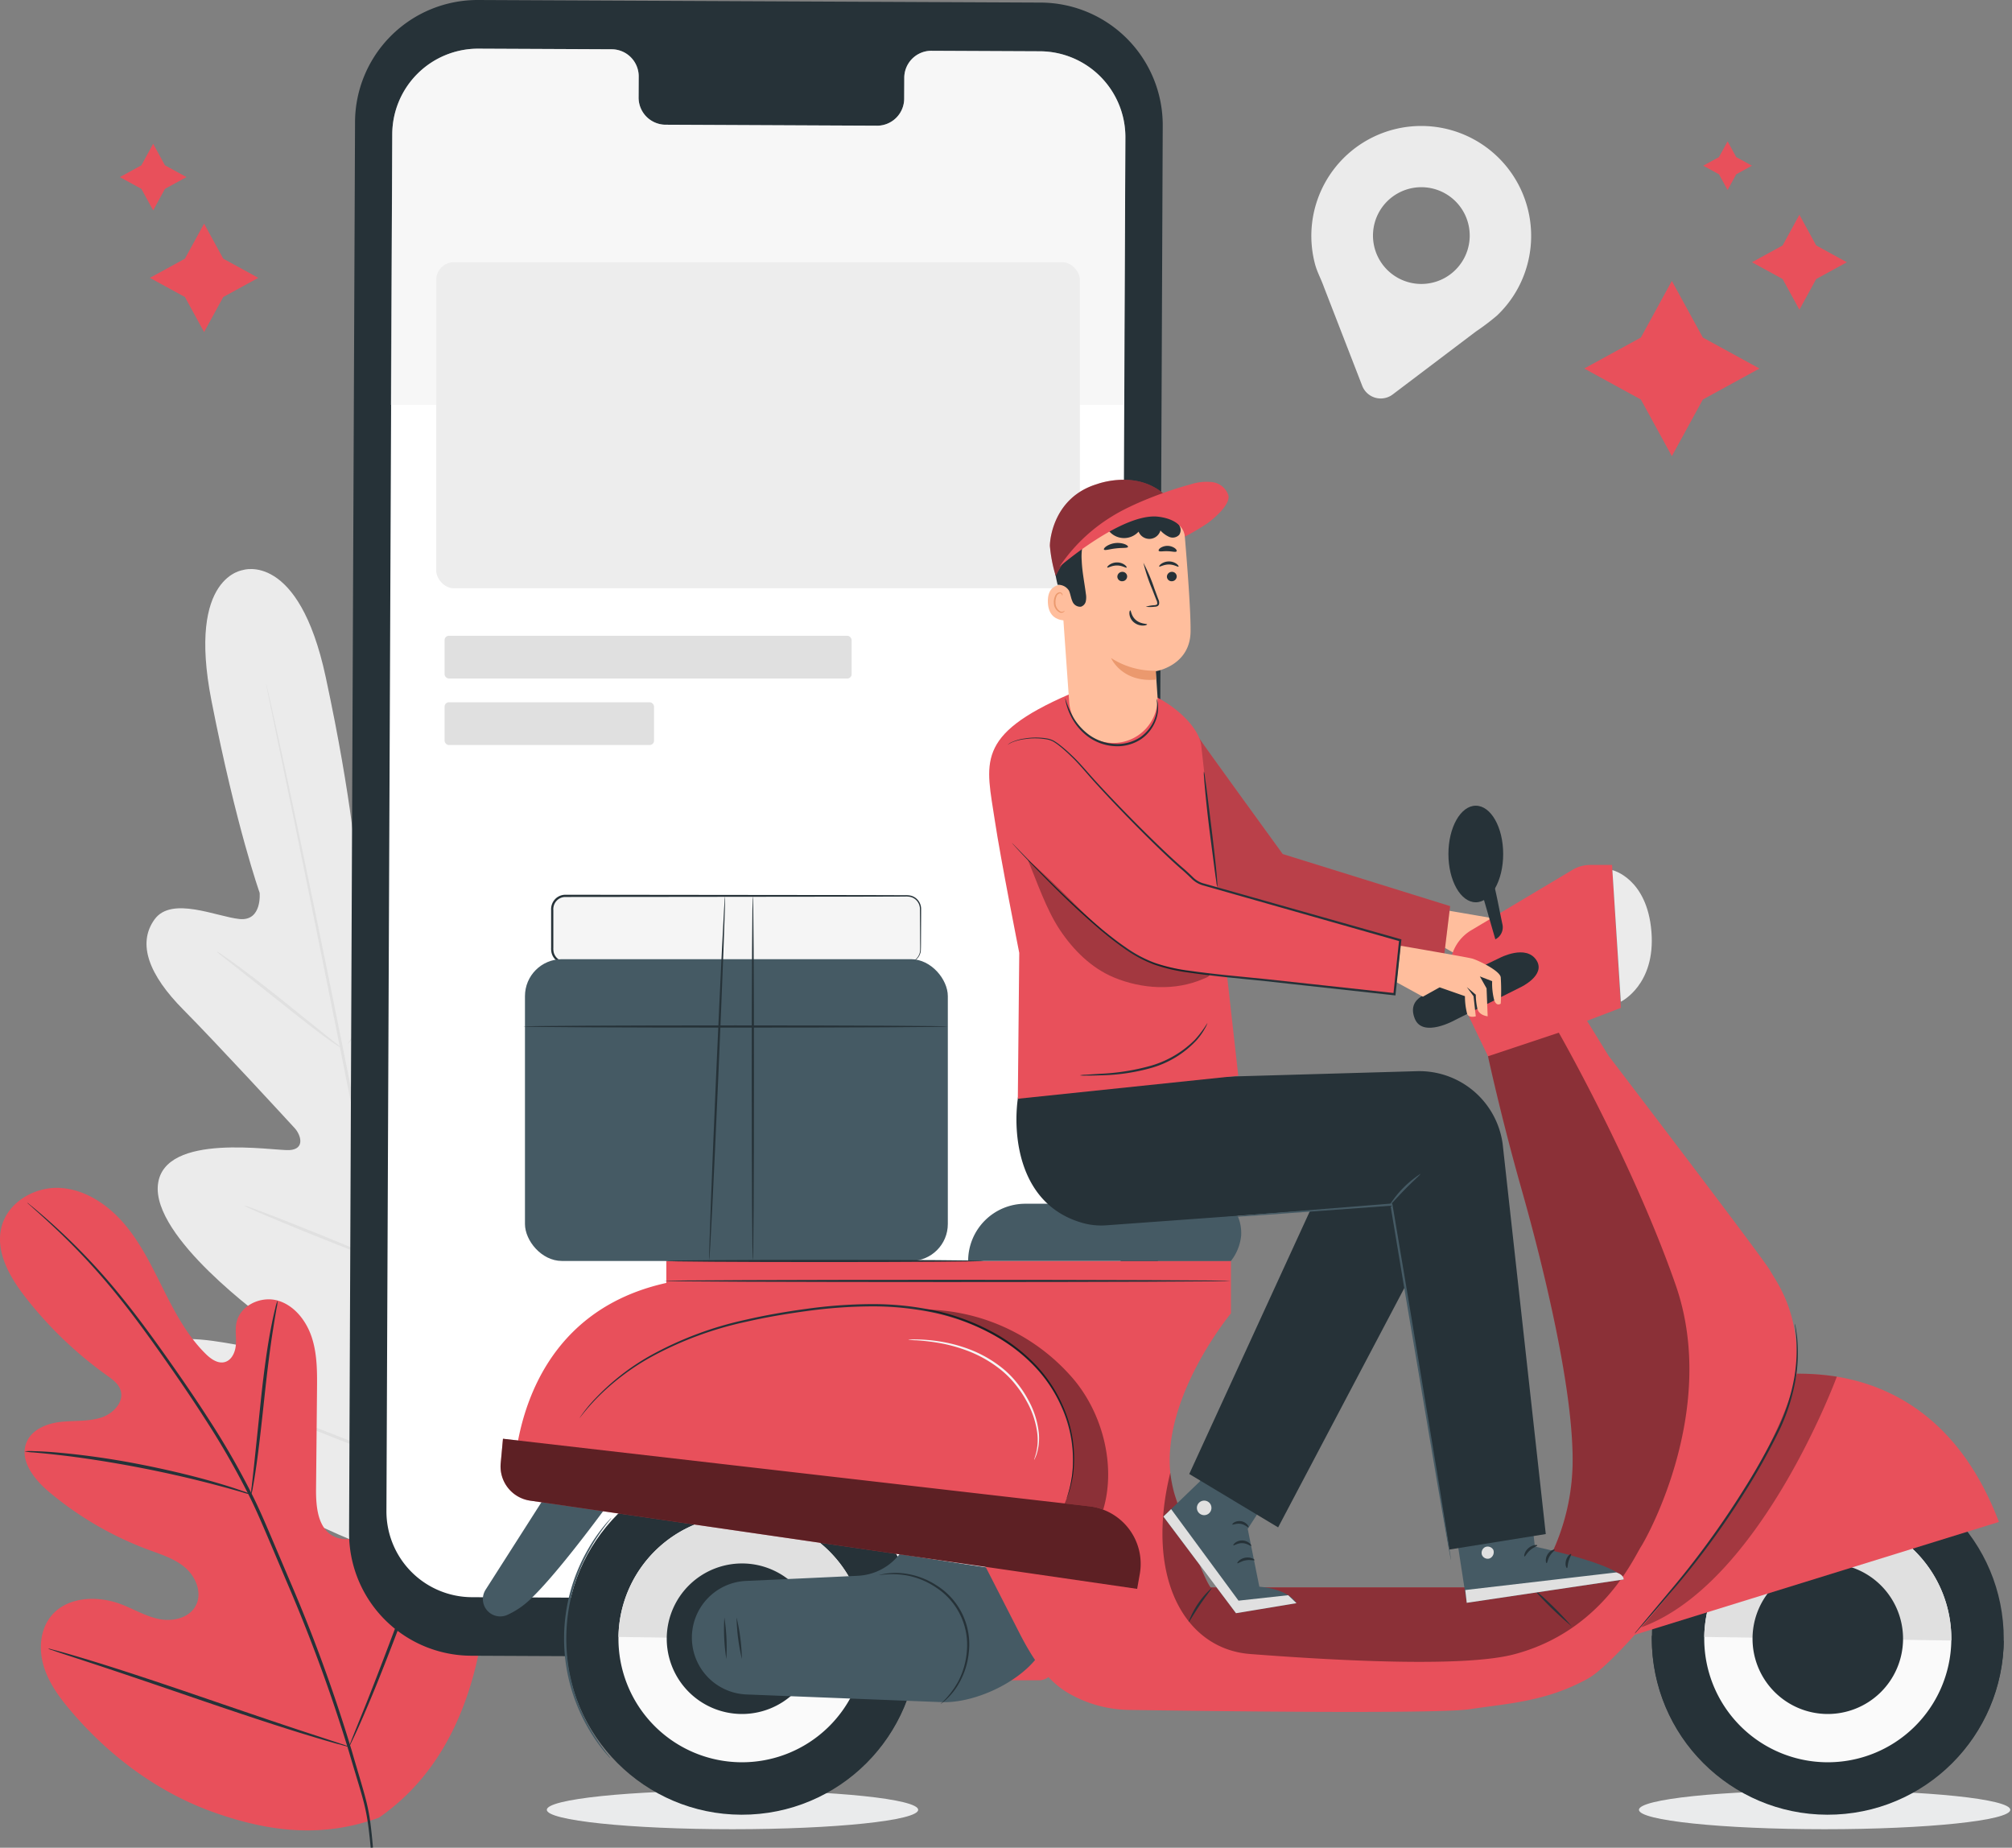 <svg xmlns="http://www.w3.org/2000/svg" width="467.497" height="429.288" viewBox="0 0 467.497 429.288">
  <rect x="0" y="0" width="467.497" height="429.288" fill="#808080" stroke="none"/>
  <g id="ilus_delivery" transform="translate(-18.157 -39.81)">
    <g id="Background_Complete" data-name="Background Complete">
      <g id="Grupo_392" data-name="Grupo 392">
        <g id="Grupo_363" data-name="Grupo 363">
          <g id="Grupo_362" data-name="Grupo 362">
            <g id="Grupo_361" data-name="Grupo 361">
              <path id="Trazado_171" data-name="Trazado 171" d="M74.849,172.21s-13.308,1.078-7.553,30.42,11.189,44.6,11.189,44.6.62,6.607-4.648,6.1-15.788-5.409-19.766.079c-4.126,5.692-1.223,13,6.631,20.928S85.127,300.269,86.619,301.9c1.465,1.6,2.458,4.879-1.186,5.111s-29.171-4.259-30.577,7.982,24.1,30.728,26.854,32.8,3.114,3.6,2.378,5.219-9.174-.693-16.486-1.673-15.964-.833-16.183,6.3,12.655,25.916,52.454,41.618l18.918,6.068,15-13.165c30.376-30.13,34.794-52.471,31.779-58.937s-11.021-3.186-17.354.6-13.172,9.244-14.489,8.042-1.582-2.744.126-5.735,17.854-30.043,11.734-40.736-27.806,3.5-31.245,4.728-3.82-2.176-3.106-4.228c.726-2.089,8.852-25.165,12.941-35.548s3.874-18.244-2.163-21.846c-5.821-3.473-13.552,5.183-18.194,7.725s-6.678-3.773-6.678-3.773-1.03-16.169-7.318-45.4-19.239-24.8-19.239-24.8" fill="#ebebeb"/>
            </g>
          </g>
        </g>
        <g id="Grupo_367" data-name="Grupo 367">
          <g id="Grupo_366" data-name="Grupo 366">
            <g id="Grupo_365" data-name="Grupo 365">
              <g id="Grupo_364" data-name="Grupo 364">
                <path id="Trazado_172" data-name="Trazado 172" d="M121.073,401.519c-4.539-21.486-10.556-51.222-17.093-84.092s-12.477-62.6-16.9-84.112L81.83,207.848c-.612-2.984-1.09-5.312-1.421-6.927-.151-.77-.268-1.37-.353-1.805-.075-.407-.1-.62-.1-.62s.067.2.165.6c.1.432.24,1.027.419,1.791.36,1.609.88,3.928,1.546,6.9,1.335,5.994,3.2,14.682,5.468,25.425,4.539,21.485,10.555,51.219,17.09,84.077s12.48,62.618,16.9,84.127" fill="#e0e0e0"/>
              </g>
            </g>
          </g>
        </g>
        <g id="Grupo_371" data-name="Grupo 371">
          <g id="Grupo_370" data-name="Grupo 370">
            <g id="Grupo_369" data-name="Grupo 369">
              <g id="Grupo_368" data-name="Grupo 368">
                <path id="Trazado_173" data-name="Trazado 173" d="M68.51,260.869a5.81,5.81,0,0,1,1.233.741c.771.51,1.861,1.282,3.2,2.249,2.672,1.94,6.291,4.716,10.227,7.855l10.039,8.079,3.052,2.434a5.869,5.869,0,0,1,1.082.946,5.893,5.893,0,0,1-1.239-.732c-.769-.513-1.861-1.285-3.189-2.267-2.653-1.967-6.235-4.789-10.169-7.928l-10.093-8-3.066-2.42A5.834,5.834,0,0,1,68.51,260.869Z" fill="#e0e0e0"/>
              </g>
            </g>
          </g>
        </g>
        <g id="Grupo_375" data-name="Grupo 375">
          <g id="Grupo_374" data-name="Grupo 374">
            <g id="Grupo_373" data-name="Grupo 373">
              <g id="Grupo_372" data-name="Grupo 372">
                <path id="Trazado_174" data-name="Trazado 174" d="M99,282.325c-.152-.11,5.237-7.828,12.036-17.235s12.438-16.947,12.59-16.837-5.236,7.826-12.038,17.236S99.148,282.435,99,282.325Z" fill="#e0e0e0"/>
              </g>
            </g>
          </g>
        </g>
        <g id="Grupo_379" data-name="Grupo 379">
          <g id="Grupo_378" data-name="Grupo 378">
            <g id="Grupo_377" data-name="Grupo 377">
              <g id="Grupo_376" data-name="Grupo 376">
                <path id="Trazado_175" data-name="Trazado 175" d="M106.757,333.246a6.16,6.16,0,0,1,1.1-.968l3.14-2.457c2.649-2.076,6.3-4.954,10.208-8.275s7.367-6.431,9.846-8.707L134,310.148a6.153,6.153,0,0,1,1.135-.931,6.106,6.106,0,0,1-.949,1.12c-.644.689-1.594,1.669-2.8,2.851-2.4,2.369-5.8,5.555-9.737,8.878s-7.631,6.159-10.359,8.14c-1.368.985-2.485,1.769-3.273,2.287A6.1,6.1,0,0,1,106.757,333.246Z" fill="#e0e0e0"/>
              </g>
            </g>
          </g>
        </g>
        <g id="Grupo_383" data-name="Grupo 383">
          <g id="Grupo_382" data-name="Grupo 382">
            <g id="Grupo_381" data-name="Grupo 381">
              <g id="Grupo_380" data-name="Grupo 380">
                <path id="Trazado_176" data-name="Trazado 176" d="M74.911,319.908a5.253,5.253,0,0,1,1.3.383c.822.289,2,.726,3.458,1.28,2.908,1.108,6.908,2.683,11.311,4.461s8.375,3.424,11.238,4.646c1.431.611,2.585,1.117,3.376,1.48a5.193,5.193,0,0,1,1.2.629,5.266,5.266,0,0,1-1.3-.383c-.822-.288-2-.726-3.458-1.28-2.908-1.108-6.909-2.683-11.312-4.461s-8.374-3.423-11.237-4.646c-1.431-.611-2.585-1.116-3.376-1.48A5.244,5.244,0,0,1,74.911,319.908Z" fill="#e0e0e0"/>
              </g>
            </g>
          </g>
        </g>
        <g id="Grupo_387" data-name="Grupo 387">
          <g id="Grupo_386" data-name="Grupo 386">
            <g id="Grupo_385" data-name="Grupo 385">
              <g id="Grupo_384" data-name="Grupo 384">
                <path id="Trazado_177" data-name="Trazado 177" d="M76.052,365.733a8.474,8.474,0,0,1,1.661.51l4.436,1.626c3.735,1.4,8.877,3.38,14.541,5.605s10.78,4.275,14.47,5.791l4.357,1.827a8.481,8.481,0,0,1,1.563.757,8.663,8.663,0,0,1-1.66-.51l-4.436-1.626c-3.735-1.4-8.877-3.38-14.543-5.606s-10.778-4.275-14.468-5.79l-4.357-1.828A8.485,8.485,0,0,1,76.052,365.733Z" fill="#e0e0e0"/>
              </g>
            </g>
          </g>
        </g>
        <g id="Grupo_391" data-name="Grupo 391">
          <g id="Grupo_390" data-name="Grupo 390">
            <g id="Grupo_389" data-name="Grupo 389">
              <g id="Grupo_388" data-name="Grupo 388">
                <path id="Trazado_178" data-name="Trazado 178" d="M116.208,381.187a9.723,9.723,0,0,1,1.37-1.258l3.87-3.257c3.266-2.752,7.765-6.565,12.614-10.912s9.154-8.383,12.245-11.329l3.667-3.484a9.779,9.779,0,0,1,1.4-1.223,9.847,9.847,0,0,1-1.214,1.41c-.813.877-2.011,2.125-3.518,3.641-3.009,3.037-7.261,7.143-12.128,11.492s-9.416,8.119-12.763,10.777c-1.678,1.326-3.047,2.383-4.01,3.092A9.727,9.727,0,0,1,116.208,381.187Z" fill="#e0e0e0"/>
              </g>
            </g>
          </g>
        </g>
      </g>
      <g id="Grupo_395" data-name="Grupo 395">
        <g id="Grupo_394" data-name="Grupo 394">
          <g id="Grupo_393" data-name="Grupo 393">
            <path id="Trazado_179" data-name="Trazado 179" d="M372.944,101.635a25.538,25.538,0,1,0-49.267-.581l-.013,0,.043.112c.491,1.855,1.349,3.325,2.068,5.332l8.9,22.946a4.611,4.611,0,0,0,7.081,2.011l19.3-14.6a55.071,55.071,0,0,0,4.911-3.713l.07-.053-.01,0A25.372,25.372,0,0,0,372.944,101.635Zm-27.6,3.718a11.239,11.239,0,1,1,13.882-7.74A11.239,11.239,0,0,1,345.34,105.353Z" fill="#ebebeb"/>
          </g>
        </g>
      </g>
      <path id="Trazado_180" data-name="Trazado 180" d="M419.572,72.649l2,3.655,3.655,2-3.655,2-2,3.655-2-3.655-3.656-2,3.656-2Z" fill="#e8505b"/>
      <path id="Trazado_181" data-name="Trazado 181" d="M436.257,89.706l3.9,7.13,7.13,3.9-7.13,3.9-3.9,7.13-3.9-7.13-7.131-3.9,7.131-3.9Z" fill="#e8505b"/>
      <path id="Trazado_182" data-name="Trazado 182" d="M406.619,105.072l7.2,13.159,13.159,7.2-13.159,7.2-7.2,13.16-7.2-13.16-13.159-7.2,13.159-7.2Z" fill="#e8505b"/>
    </g>
    <g id="Plant">
      <g id="Grupo_425" data-name="Grupo 425">
        <g id="Grupo_399" data-name="Grupo 399">
          <g id="Grupo_398" data-name="Grupo 398">
            <g id="Grupo_397" data-name="Grupo 397">
              <g id="Grupo_396" data-name="Grupo 396">
                <path id="Trazado_183" data-name="Trazado 183" d="M106.223,462.1c21.222-14.717,26.121-42.153,25.369-66.834-.124-4.12.343-8.461-1.6-12.083s-6.511-6.106-10.205-4.384c-3.064,1.43-4.41,4.984-6.131,7.92a24.1,24.1,0,0,1-9.694,9.194c-2.628,1.352-5.876,2.173-8.46.736-3.547-1.973-3.949-6.883-3.909-10.981q.113-11.454.223-22.907c.04-4.1.067-8.28-1.194-12.173s-4.063-7.514-7.957-8.62S73.94,343.1,73.1,347.1c-.349,1.667-.015,3.4-.134,5.1s-.919,3.579-2.536,4.047c-1.637.475-3.272-.692-4.493-1.9-4.214-4.151-7.065-9.49-9.728-14.8s-5.248-10.744-9.069-15.269-9.116-8.119-14.982-8.472-12.131,3.247-13.634,9c-1.507,5.771,1.842,11.643,5.493,16.332A91.454,91.454,0,0,0,43,359.366c1.288.921,2.684,1.916,3.173,3.435.88,2.735-1.717,5.439-4.417,6.327-3.058,1.006-6.37.678-9.566,1.043s-6.662,1.762-7.881,4.777c-1.692,4.181,1.794,8.583,5.231,11.47a78.36,78.36,0,0,0,23.139,13.465c3.009,1.113,6.178,2.092,8.6,4.218s3.877,5.813,2.4,8.694-5.251,3.794-8.406,3.2-5.974-2.32-8.978-3.466c-5.623-2.145-12.9-1.782-16.519,3.072-2.381,3.19-2.606,7.643-1.42,11.46s3.6,7.109,6.176,10.147c8.987,10.619,20.509,19.183,33.555,23.757s25.142,5.843,38.139,1.141" fill="#e8505b"/>
              </g>
            </g>
          </g>
        </g>
        <g id="Grupo_404" data-name="Grupo 404">
          <g id="Grupo_403" data-name="Grupo 403">
            <g id="Grupo_402" data-name="Grupo 402">
              <g id="Grupo_401" data-name="Grupo 401">
                <g id="Grupo_400" data-name="Grupo 400">
                  <path id="Trazado_184" data-name="Trazado 184" d="M104.819,469.048c-.86-9.78-1.3-9.98-4.913-22.438a366.9,366.9,0,0,0-14.434-39.576l-4.316-10.179c-1.425-3.338-2.837-6.648-4.419-9.8a183.279,183.279,0,0,0-10.125-17.592c-3.492-5.441-7-10.476-10.321-15.159s-6.514-8.981-9.584-12.779A145.393,145.393,0,0,0,30.9,324.7c-2.014-1.834-3.624-3.2-4.727-4.119l-1.261-1.033a3.066,3.066,0,0,0-.446-.33,2.9,2.9,0,0,0,.4.39l1.213,1.089c1.07.952,2.646,2.358,4.629,4.222a153.8,153.8,0,0,1,15.59,16.945c3.035,3.808,6.188,8.118,9.489,12.806s6.78,9.738,10.248,15.174A185.4,185.4,0,0,1,76.078,387.39c1.568,3.137,2.964,6.42,4.39,9.766s2.855,6.74,4.311,10.176a376,376,0,0,1,14.463,39.477c3.637,12.408,4.123,12.551,5.047,22.289" fill="#263238"/>
                </g>
              </g>
            </g>
          </g>
        </g>
        <g id="Grupo_409" data-name="Grupo 409">
          <g id="Grupo_408" data-name="Grupo 408">
            <g id="Grupo_407" data-name="Grupo 407">
              <g id="Grupo_406" data-name="Grupo 406">
                <g id="Grupo_405" data-name="Grupo 405">
                  <path id="Trazado_185" data-name="Trazado 185" d="M76.522,387.025a8.32,8.32,0,0,0,.406-1.746c.219-1.132.482-2.778.777-4.818.594-4.078,1.221-9.736,1.889-15.977s1.375-11.878,2.029-15.935c.321-2.029.6-3.669.8-4.8a8.14,8.14,0,0,0,.235-1.778,8.177,8.177,0,0,0-.521,1.715c-.294,1.115-.652,2.745-1.04,4.769-.792,4.048-1.585,9.694-2.253,15.945-.644,6.16-1.226,11.734-1.67,15.992-.213,1.922-.394,3.542-.539,4.843A8.2,8.2,0,0,0,76.522,387.025Z" fill="#263238"/>
                </g>
              </g>
            </g>
          </g>
        </g>
        <g id="Grupo_414" data-name="Grupo 414">
          <g id="Grupo_413" data-name="Grupo 413">
            <g id="Grupo_412" data-name="Grupo 412">
              <g id="Grupo_411" data-name="Grupo 411">
                <g id="Grupo_410" data-name="Grupo 410">
                  <path id="Trazado_186" data-name="Trazado 186" d="M23.881,377a11.481,11.481,0,0,0,2.1.258c1.351.126,3.307.3,5.716.584,4.823.537,11.459,1.513,18.733,2.91s13.8,2.967,18.491,4.23c2.351.614,4.238,1.163,5.546,1.534a11.326,11.326,0,0,0,2.054.512,11.249,11.249,0,0,0-1.966-.795c-1.283-.458-3.153-1.087-5.492-1.771-4.665-1.4-11.2-3.044-18.493-4.46a185.5,185.5,0,0,0-18.82-2.7c-2.424-.22-4.393-.311-5.754-.343A11.1,11.1,0,0,0,23.881,377Z" fill="#263238"/>
                </g>
              </g>
            </g>
          </g>
        </g>
        <g id="Grupo_419" data-name="Grupo 419">
          <g id="Grupo_418" data-name="Grupo 418">
            <g id="Grupo_417" data-name="Grupo 417">
              <g id="Grupo_416" data-name="Grupo 416">
                <g id="Grupo_415" data-name="Grupo 415">
                  <path id="Trazado_187" data-name="Trazado 187" d="M99.262,445.639a2.679,2.679,0,0,0,.364-.641c.245-.514.545-1.142.907-1.9.781-1.655,1.848-4.08,3.127-7.094,2.563-6.025,5.84-14.46,9.331-23.816s6.688-17.813,9.121-23.883l2.9-7.182.78-1.959a2.7,2.7,0,0,0,.224-.705,2.768,2.768,0,0,0-.363.643c-.246.514-.545,1.141-.908,1.9-.781,1.655-1.848,4.081-3.127,7.094-2.562,6.025-5.84,14.46-9.332,23.82s-6.687,17.809-9.12,23.881c-1.193,2.949-2.173,5.378-2.9,7.18-.312.784-.569,1.43-.779,1.96A2.766,2.766,0,0,0,99.262,445.639Z" fill="#263238"/>
                </g>
              </g>
            </g>
          </g>
        </g>
        <g id="Grupo_424" data-name="Grupo 424">
          <g id="Grupo_423" data-name="Grupo 423">
            <g id="Grupo_422" data-name="Grupo 422">
              <g id="Grupo_421" data-name="Grupo 421">
                <g id="Grupo_420" data-name="Grupo 420">
                  <path id="Trazado_188" data-name="Trazado 188" d="M29.345,422.835a2.787,2.787,0,0,0,.693.289l2.031.688c1.875.616,4.407,1.446,7.487,2.455,6.321,2.076,15.019,5.041,24.626,8.33s18.344,6.181,24.711,8.125c3.183.973,5.766,1.734,7.561,2.223l2.071.552a2.735,2.735,0,0,0,.737.142,2.859,2.859,0,0,0-.693-.29l-2.031-.687-7.486-2.455c-6.321-2.074-15.02-5.04-24.63-8.331s-18.34-6.179-24.706-8.123c-3.183-.974-5.766-1.735-7.563-2.224l-2.072-.552A2.771,2.771,0,0,0,29.345,422.835Z" fill="#263238"/>
                </g>
              </g>
            </g>
          </g>
        </g>
      </g>
    </g>
    <g id="Device">
      <g id="Grupo_432" data-name="Grupo 432">
        <g id="Grupo_431" data-name="Grupo 431">
          <g id="Grupo_430" data-name="Grupo 430">
            <g id="Grupo_427" data-name="Grupo 427">
              <g id="Grupo_426" data-name="Grupo 426">
                <path id="Trazado_189" data-name="Trazado 189" d="M258.332,425.087l-130.722-.6a28.475,28.475,0,0,1-28.344-28.6l1.385-327.722A28.477,28.477,0,0,1,129.258,39.81l130.722.6a28.475,28.475,0,0,1,28.343,28.6l-1.385,327.723A28.475,28.475,0,0,1,258.332,425.087Z" fill="#263238"/>
              </g>
            </g>
            <g id="Grupo_429" data-name="Grupo 429">
              <g id="Grupo_428" data-name="Grupo 428">
                <path id="Trazado_190" data-name="Trazado 190" d="M259.794,51.725l-25.345-.117a6.294,6.294,0,0,0-6.181,6.4l-.021,4.6a6.3,6.3,0,0,1-6.18,6.406l-49.4-.229a6.3,6.3,0,0,1-6.127-6.462l.02-4.6a6.3,6.3,0,0,0-6.128-6.462l-8.914-.042-22.182-.1A19.944,19.944,0,0,0,109.3,70.981l-1.352,319.88a19.944,19.944,0,0,0,19.85,20.028l130.461.6a19.943,19.943,0,0,0,20.034-19.858l1.353-319.882A19.943,19.943,0,0,0,259.794,51.725Z" fill="#fff"/>
              </g>
            </g>
          </g>
        </g>
      </g>
      <g id="Grupo_434" data-name="Grupo 434">
        <g id="Grupo_433" data-name="Grupo 433">
          <path id="Trazado_191" data-name="Trazado 191" d="M259.571,408.082h-18.9a3.617,3.617,0,0,0-3.617,3.616v14.881a3.617,3.617,0,0,0,3.617,3.616h.479v3.547l4.114-3.547h14.309a3.616,3.616,0,0,0,3.616-3.616V411.7A3.616,3.616,0,0,0,259.571,408.082Z" fill="#e8505b"/>
        </g>
      </g>
      <g id="Grupo_435" data-name="Grupo 435">
        <path id="Trazado_192" data-name="Trazado 192" d="M65.578,91.769l-4.455,8.141-8.141,4.456,8.141,4.45,4.455,8.141,4.455-8.141,8.142-4.45-8.142-4.456Z" fill="#e8505b"/>
      </g>
      <g id="Grupo_436" data-name="Grupo 436">
        <path id="Trazado_193" data-name="Trazado 193" d="M53.746,73.211l-2.74,5.007-5,2.735,5,2.736,2.74,5,2.74-5,5-2.736-5-2.735Z" fill="#e8505b"/>
      </g>
      <path id="Trazado_194" data-name="Trazado 194" d="M279.3,133.866l.347-62.115a19.942,19.942,0,0,0-19.85-20.026l-25.344-.117a6.294,6.294,0,0,0-6.181,6.4l-.021,4.6a6.3,6.3,0,0,1-6.181,6.406l-49.4-.229a6.3,6.3,0,0,1-6.127-6.462l.02-4.6a6.3,6.3,0,0,0-6.128-6.462l-8.914-.042-22.183-.1A19.943,19.943,0,0,0,109.3,70.981l-.35,62.885Z" fill="#ebebeb" opacity="0.4"/>
      <rect id="Rectángulo_51" data-name="Rectángulo 51" width="149.553" height="75.749" rx="4.096" transform="translate(119.519 100.736)" fill="#ededed"/>
      <rect id="Rectángulo_52" data-name="Rectángulo 52" width="94.579" height="9.93" rx="1" transform="translate(121.456 187.524)" fill="#e0e0e0"/>
      <rect id="Rectángulo_53" data-name="Rectángulo 53" width="48.667" height="9.93" rx="1" transform="translate(121.456 202.97)" fill="#e0e0e0"/>
    </g>
    <g id="Character">
      <ellipse id="Elipse_6" data-name="Elipse 6" cx="43.144" cy="4.508" rx="43.144" ry="4.508" transform="translate(398.973 455.778)" fill="#eaebec"/>
      <ellipse id="Elipse_7" data-name="Elipse 7" cx="43.144" cy="4.508" rx="43.144" ry="4.508" transform="translate(145.212 455.778)" fill="#eaebec"/>
      <g id="Grupo_885" data-name="Grupo 885">
        <g id="Grupo_445" data-name="Grupo 445">
          <g id="Grupo_438" data-name="Grupo 438">
            <g id="Grupo_437" data-name="Grupo 437">
              <path id="Trazado_195" data-name="Trazado 195" d="M353.232,251.129s16.135,2.726,17.434,3.072,6.408,2.771,6.668,4.33a46.778,46.778,0,0,1,0,6.149s-.922.753-1.5-.75a15.426,15.426,0,0,1-.492-4.472l-2.857-1.1,1.558,2.771.26,6.495s-2-.182-2.383-1.737a15.429,15.429,0,0,1-.381-3.286l-2.085-1.765,1.559,2.112.526,4.676s-1.522.491-2-.546a16.113,16.113,0,0,1-.518-4.13l-5.879-2.054-3.894,2.168-7.273-4.113Z" fill="#ffbe9d"/>
            </g>
          </g>
          <g id="Grupo_444" data-name="Grupo 444">
            <g id="Grupo_443" data-name="Grupo 443">
              <g id="Grupo_440" data-name="Grupo 440">
                <g id="Grupo_439" data-name="Grupo 439">
                  <path id="Trazado_196" data-name="Trazado 196" d="M296.761,211.257c.073.319,19.439,26.976,19.439,26.976l38.9,12.1-1.772,14.611-47.675-9.6-16.92-19.418Z" fill="#e8505b"/>
                </g>
              </g>
              <g id="Grupo_442" data-name="Grupo 442" opacity="0.2">
                <g id="Grupo_441" data-name="Grupo 441">
                  <path id="Trazado_197" data-name="Trazado 197" d="M296.761,211.257c.073.319,19.439,26.976,19.439,26.976l38.9,12.1-1.772,14.611-47.675-9.6-16.92-19.418Z"/>
                </g>
              </g>
            </g>
          </g>
        </g>
        <g id="Grupo_594" data-name="Grupo 594">
          <g id="Grupo_589" data-name="Grupo 589">
            <g id="Grupo_451" data-name="Grupo 451">
              <g id="Grupo_447" data-name="Grupo 447">
                <g id="Grupo_446" data-name="Grupo 446">
                  <rect id="Rectángulo_54" data-name="Rectángulo 54" width="85.58" height="15.491" rx="3.048" transform="translate(146.472 247.949)" fill="#f5f5f5"/>
                </g>
              </g>
              <g id="Grupo_450" data-name="Grupo 450">
                <g id="Grupo_449" data-name="Grupo 449">
                  <g id="Grupo_448" data-name="Grupo 448">
                    <path id="Trazado_198" data-name="Trazado 198" d="M229,263.44c0-.018.174-.007.5-.072a3.023,3.023,0,0,0,2.447-2.626c.037-.939,0-2.06,0-3.3s-.014-2.632-.022-4.146q-.007-1.136-.015-2.367a2.917,2.917,0,0,0-1.026-2.137,2.835,2.835,0,0,0-1.129-.588,4.869,4.869,0,0,0-1.346-.1l-2.923.01-6.354.018-69.61.077a2.786,2.786,0,0,0-2.064.913,2.877,2.877,0,0,0-.729,2.15q0,2.519,0,5,0,1.241,0,2.473v1.23a3.969,3.969,0,0,0,.1,1.147,2.8,2.8,0,0,0,1.337,1.709,2.751,2.751,0,0,0,1.049.334c.352.031.785.012,1.176.018l18.482.015,31.3.056,21.1.082,5.736.049,1.491.026c.336.009.509.027.509.027s-.173.018-.509.027l-1.491.025-5.736.049-21.1.083-31.3.056-18.482.015c-.409-.007-.781.017-1.231-.02a3.251,3.251,0,0,1-1.242-.394,3.314,3.314,0,0,1-1.586-2.022,4.492,4.492,0,0,1-.119-1.282v-1.23q0-1.232,0-2.473,0-2.482,0-5a3.405,3.405,0,0,1,.864-2.5,3.308,3.308,0,0,1,2.449-1.084l69.61.076,6.354.019,2.923.009a5.138,5.138,0,0,1,1.424.119,3.125,3.125,0,0,1,1.24.658,3.191,3.191,0,0,1,1.107,2.352q0,1.234-.007,2.373c-.009,1.514-.016,2.9-.023,4.146s.008,2.344-.047,3.319a3.11,3.11,0,0,1-1.212,2.086,2.978,2.978,0,0,1-1.38.575A1.857,1.857,0,0,1,229,263.44Z" fill="#263238"/>
                  </g>
                </g>
              </g>
            </g>
            <g id="Grupo_482" data-name="Grupo 482">
              <g id="Grupo_457" data-name="Grupo 457">
                <g id="Grupo_456" data-name="Grupo 456">
                  <g id="Grupo_455" data-name="Grupo 455">
                    <g id="Grupo_454" data-name="Grupo 454">
                      <g id="Grupo_453" data-name="Grupo 453">
                        <g id="Grupo_452" data-name="Grupo 452">
                          <circle id="Elipse_8" data-name="Elipse 8" cx="40.889" cy="40.889" r="40.889" transform="translate(400.048 381.656) rotate(-2.749)" fill="#263238"/>
                        </g>
                      </g>
                    </g>
                  </g>
                </g>
              </g>
              <g id="Grupo_463" data-name="Grupo 463">
                <g id="Grupo_462" data-name="Grupo 462">
                  <g id="Grupo_461" data-name="Grupo 461">
                    <g id="Grupo_460" data-name="Grupo 460">
                      <g id="Grupo_459" data-name="Grupo 459">
                        <g id="Grupo_458" data-name="Grupo 458">
                          <path id="Trazado_199" data-name="Trazado 199" d="M401.974,419.842c0,.035-.006.07-.007.1a40.889,40.889,0,0,0,81.769,1.18c0-.036,0-.07,0-.106Z" fill="#263238"/>
                        </g>
                      </g>
                    </g>
                  </g>
                </g>
              </g>
              <g id="Grupo_469" data-name="Grupo 469">
                <g id="Grupo_468" data-name="Grupo 468">
                  <g id="Grupo_467" data-name="Grupo 467">
                    <g id="Grupo_466" data-name="Grupo 466">
                      <g id="Grupo_465" data-name="Grupo 465">
                        <g id="Grupo_464" data-name="Grupo 464">
                          <path id="Trazado_200" data-name="Trazado 200" d="M414.148,420.123a28.706,28.706,0,1,0,29.117-28.29A28.706,28.706,0,0,0,414.148,420.123Z" fill="#fafafa"/>
                        </g>
                      </g>
                    </g>
                  </g>
                </g>
              </g>
              <g id="Grupo_475" data-name="Grupo 475">
                <g id="Grupo_474" data-name="Grupo 474">
                  <g id="Grupo_473" data-name="Grupo 473">
                    <g id="Grupo_472" data-name="Grupo 472">
                      <g id="Grupo_471" data-name="Grupo 471">
                        <g id="Grupo_470" data-name="Grupo 470">
                          <path id="Trazado_201" data-name="Trazado 201" d="M443.265,391.833a28.707,28.707,0,0,0-29.117,28.29l57.407.828A28.707,28.707,0,0,0,443.265,391.833Z" fill="#e0e0e0"/>
                        </g>
                      </g>
                    </g>
                  </g>
                </g>
              </g>
              <g id="Grupo_481" data-name="Grupo 481">
                <g id="Grupo_480" data-name="Grupo 480">
                  <g id="Grupo_479" data-name="Grupo 479">
                    <g id="Grupo_478" data-name="Grupo 478">
                      <g id="Grupo_477" data-name="Grupo 477">
                        <g id="Grupo_476" data-name="Grupo 476">
                          <path id="Trazado_202" data-name="Trazado 202" d="M425.367,420.285A17.487,17.487,0,1,0,443.1,403.052,17.487,17.487,0,0,0,425.367,420.285Z" fill="#263238"/>
                        </g>
                      </g>
                    </g>
                  </g>
                </g>
              </g>
            </g>
            <g id="Grupo_484" data-name="Grupo 484">
              <g id="Grupo_483" data-name="Grupo 483">
                <path id="Trazado_203" data-name="Trazado 203" d="M423.443,360.584s41.864-12.663,59.178,32.819l-87.6,27.134Z" fill="#e8505b"/>
              </g>
            </g>
            <g id="Grupo_515" data-name="Grupo 515">
              <g id="Grupo_490" data-name="Grupo 490">
                <g id="Grupo_489" data-name="Grupo 489">
                  <g id="Grupo_488" data-name="Grupo 488">
                    <g id="Grupo_487" data-name="Grupo 487">
                      <g id="Grupo_486" data-name="Grupo 486">
                        <g id="Grupo_485" data-name="Grupo 485">
                          <circle id="Elipse_9" data-name="Elipse 9" cx="40.889" cy="40.889" r="40.889" transform="translate(147.761 381.656) rotate(-2.749)" fill="#263238"/>
                        </g>
                      </g>
                    </g>
                  </g>
                </g>
              </g>
              <g id="Grupo_496" data-name="Grupo 496">
                <g id="Grupo_495" data-name="Grupo 495">
                  <g id="Grupo_494" data-name="Grupo 494">
                    <g id="Grupo_493" data-name="Grupo 493">
                      <g id="Grupo_492" data-name="Grupo 492">
                        <g id="Grupo_491" data-name="Grupo 491">
                          <path id="Trazado_204" data-name="Trazado 204" d="M149.687,419.842c0,.035-.006.07-.007.1a40.889,40.889,0,0,0,81.769,1.18c0-.036,0-.07,0-.106Z" fill="#263238"/>
                        </g>
                      </g>
                    </g>
                  </g>
                </g>
              </g>
              <g id="Grupo_502" data-name="Grupo 502">
                <g id="Grupo_501" data-name="Grupo 501">
                  <g id="Grupo_500" data-name="Grupo 500">
                    <g id="Grupo_499" data-name="Grupo 499">
                      <g id="Grupo_498" data-name="Grupo 498">
                        <g id="Grupo_497" data-name="Grupo 497">
                          <path id="Trazado_205" data-name="Trazado 205" d="M161.861,420.123a28.706,28.706,0,1,0,29.117-28.29A28.707,28.707,0,0,0,161.861,420.123Z" fill="#fafafa"/>
                        </g>
                      </g>
                    </g>
                  </g>
                </g>
              </g>
              <g id="Grupo_508" data-name="Grupo 508">
                <g id="Grupo_507" data-name="Grupo 507">
                  <g id="Grupo_506" data-name="Grupo 506">
                    <g id="Grupo_505" data-name="Grupo 505">
                      <g id="Grupo_504" data-name="Grupo 504">
                        <g id="Grupo_503" data-name="Grupo 503">
                          <path id="Trazado_206" data-name="Trazado 206" d="M190.978,391.833a28.707,28.707,0,0,0-29.117,28.29l57.407.828A28.707,28.707,0,0,0,190.978,391.833Z" fill="#e0e0e0"/>
                        </g>
                      </g>
                    </g>
                  </g>
                </g>
              </g>
              <g id="Grupo_514" data-name="Grupo 514">
                <g id="Grupo_513" data-name="Grupo 513">
                  <g id="Grupo_512" data-name="Grupo 512">
                    <g id="Grupo_511" data-name="Grupo 511">
                      <g id="Grupo_510" data-name="Grupo 510">
                        <g id="Grupo_509" data-name="Grupo 509">
                          <path id="Trazado_207" data-name="Trazado 207" d="M173.08,420.285a17.487,17.487,0,1,0,17.736-17.233A17.488,17.488,0,0,0,173.08,420.285Z" fill="#263238"/>
                        </g>
                      </g>
                    </g>
                  </g>
                </g>
              </g>
            </g>
            <g id="Grupo_517" data-name="Grupo 517">
              <g id="Grupo_516" data-name="Grupo 516">
                <path id="Trazado_208" data-name="Trazado 208" d="M248.723,404.122c-.227.116-21.518-3.291-21.518-3.291h0a13.031,13.031,0,0,1-9.712,5.083c-9.2.441-18.19.846-25.976,1.194a13.186,13.186,0,0,0-12.585,13.733v.011a13.2,13.2,0,0,0,12.67,12.634l45.28,1.782c7.445.293,17.344-4.233,21.992-10.055h0Z" fill="#455a64"/>
              </g>
            </g>
            <g id="Grupo_519" data-name="Grupo 519">
              <g id="Grupo_518" data-name="Grupo 518">
                <path id="Trazado_209" data-name="Trazado 209" d="M137.482,386.027s-1.948-39.847,35.5-48.15v-5.108H304.172v12.182s-19.256,23.185-12.968,42.44,8.252,21.221,8.252,21.221H374.12a51.094,51.094,0,0,0,9.432-28.294c.393-16.9-6.629-45.793-11.87-64.262-4.765-16.794-7.779-30.837-7.779-30.837l22.4-7.466s41.447,54.192,43.14,57.24,7.449,10.158,6.1,25.733-38.6,63.656-48.42,69.074-18.622,5.756-27.426,7.111c-7.642,1.175-64.166.4-78.951.172a28.937,28.937,0,0,1-14.6-4.054c-4.421-2.681-7.747-7.117-11.416-14.4l-7.788-15.237Z" fill="#e8505b"/>
              </g>
            </g>
            <g id="Grupo_521" data-name="Grupo 521">
              <g id="Grupo_520" data-name="Grupo 520">
                <path id="Trazado_210" data-name="Trazado 210" d="M147.521,383.255,131,409.137a4.034,4.034,0,0,0,4.914,5.92,19.029,19.029,0,0,0,5.543-3.76c7.558-7.19,21.028-26.129,21.028-26.129Z" fill="#455a64"/>
              </g>
            </g>
            <g id="Grupo_524" data-name="Grupo 524">
              <g id="Grupo_523" data-name="Grupo 523">
                <g id="Grupo_522" data-name="Grupo 522">
                  <path id="Trazado_211" data-name="Trazado 211" d="M266.011,387.916a2.271,2.271,0,0,1,.1-.377c.083-.269.193-.629.333-1.087a28.361,28.361,0,0,0,.865-4.27,30.146,30.146,0,0,0-2.557-15.619,32.7,32.7,0,0,0-6.087-9.154,40.046,40.046,0,0,0-10.042-7.661,50.788,50.788,0,0,0-13.1-4.877,68.719,68.719,0,0,0-14.966-1.547,113.63,113.63,0,0,0-15.052,1.1c-4.839.653-9.485,1.455-13.856,2.452a81.79,81.79,0,0,0-22.253,8.234,55.317,55.317,0,0,0-12.716,9.7c-1.32,1.362-2.265,2.494-2.9,3.267-.3.374-.535.668-.71.888a2.084,2.084,0,0,1-.257.292,33.513,33.513,0,0,1,3.718-4.587,54.03,54.03,0,0,1,12.681-9.883,81.128,81.128,0,0,1,22.327-8.381c4.387-1.015,9.045-1.829,13.9-2.49a112.6,112.6,0,0,1,15.12-1.119,68.654,68.654,0,0,1,15.079,1.57,50.95,50.95,0,0,1,13.221,4.953,40.27,40.27,0,0,1,10.127,7.787,32.877,32.877,0,0,1,6.109,9.3,29.939,29.939,0,0,1,2.421,15.792,25.82,25.82,0,0,1-.966,4.276c-.161.453-.288.808-.383,1.074A2.011,2.011,0,0,1,266.011,387.916Z" fill="#263238"/>
                </g>
              </g>
            </g>
            <g id="Grupo_527" data-name="Grupo 527">
              <g id="Grupo_526" data-name="Grupo 526">
                <g id="Grupo_525" data-name="Grupo 525">
                  <path id="Trazado_212" data-name="Trazado 212" d="M258.453,378.97c-.056-.022.219-.63.495-1.774a12.942,12.942,0,0,0,.149-4.954,20.5,20.5,0,0,0-2.437-6.947,24.567,24.567,0,0,0-2.418-3.637,22.249,22.249,0,0,0-3.25-3.367,28.68,28.68,0,0,0-7.8-4.564,36.353,36.353,0,0,0-7.159-1.956,47.754,47.754,0,0,0-4.992-.568,14.728,14.728,0,0,1-1.844-.141,1.664,1.664,0,0,1,.478-.045c.314-.007.778-.033,1.374-.016a38.062,38.062,0,0,1,5.042.406,34.755,34.755,0,0,1,7.275,1.872,28.361,28.361,0,0,1,7.963,4.612,22.321,22.321,0,0,1,3.316,3.45,24.412,24.412,0,0,1,2.44,3.725,20.228,20.228,0,0,1,2.38,7.127,12.336,12.336,0,0,1-.318,5.053,7.172,7.172,0,0,1-.475,1.295A1.647,1.647,0,0,1,258.453,378.97Z" fill="#f5f5f5"/>
                </g>
              </g>
            </g>
            <g id="Grupo_530" data-name="Grupo 530" opacity="0.4">
              <g id="Grupo_529" data-name="Grupo 529">
                <g id="Grupo_528" data-name="Grupo 528">
                  <path id="Trazado_213" data-name="Trazado 213" d="M232.762,344.059a52.475,52.475,0,0,1,19.755,8.043,34.9,34.9,0,0,1,13.234,16.437c2.617,6.74,2.225,15.666-.53,21.249l9.269.768c3.122-10.407-.277-23.18-7.776-31.327a46.017,46.017,0,0,0-33.952-15.17"/>
                </g>
              </g>
            </g>
            <g id="Grupo_532" data-name="Grupo 532">
              <g id="Grupo_531" data-name="Grupo 531">
                <rect id="Rectángulo_55" data-name="Rectángulo 55" width="98.252" height="70.112" rx="8.579" transform="translate(140.136 262.657)" fill="#455a64"/>
              </g>
            </g>
            <g id="Grupo_535" data-name="Grupo 535">
              <g id="Grupo_534" data-name="Grupo 534">
                <g id="Grupo_533" data-name="Grupo 533">
                  <path id="Trazado_214" data-name="Trazado 214" d="M238.388,278.3c0,.144-22.09.261-49.333.261s-49.338-.117-49.338-.261,22.085-.26,49.338-.26S238.388,278.159,238.388,278.3Z" fill="#263238"/>
                </g>
              </g>
            </g>
            <g id="Grupo_538" data-name="Grupo 538">
              <g id="Grupo_537" data-name="Grupo 537">
                <g id="Grupo_536" data-name="Grupo 536">
                  <path id="Trazado_215" data-name="Trazado 215" d="M304.107,337.41c0,.144-29.485.261-65.848.261s-65.855-.117-65.855-.261,29.479-.26,65.855-.26S304.107,337.267,304.107,337.41Z" fill="#263238"/>
                </g>
              </g>
            </g>
            <g id="Grupo_540" data-name="Grupo 540">
              <g id="Grupo_539" data-name="Grupo 539">
                <path id="Trazado_216" data-name="Trazado 216" d="M304.172,332.769a11.353,11.353,0,0,0,2.37-5.877c.207-3.3-1.295-7.414-4.84-7.414H256.4a13.291,13.291,0,0,0-13.291,13.291h61.062Z" fill="#455a64"/>
              </g>
            </g>
            <g id="Grupo_542" data-name="Grupo 542">
              <g id="Grupo_541" data-name="Grupo 541">
                <path id="Trazado_217" data-name="Trazado 217" d="M363.9,285.219l-7.878-16.43a10.06,10.06,0,0,1,3.982-12.851l23.557-14.051a7.953,7.953,0,0,1,4.074-1.123h5.091l2.039,33.209-7.854,3,4.97,8.084Z" fill="#e8505b"/>
              </g>
            </g>
            <g id="Grupo_544" data-name="Grupo 544">
              <g id="Grupo_543" data-name="Grupo 543">
                <path id="Trazado_218" data-name="Trazado 218" d="M392.8,241.97s8.06,1.847,9.074,14.274-7.109,16.292-7.109,16.292Z" fill="#ebebeb"/>
              </g>
            </g>
            <g id="Grupo_546" data-name="Grupo 546">
              <g id="Grupo_545" data-name="Grupo 545">
                <path id="Trazado_219" data-name="Trazado 219" d="M366.649,262.353s-16.294,7.722-18.283,8.989c-1.378.878-2.563,2.419-1.481,5.126,1.845,4.616,9.464.274,9.464.274l15.164-7.582s5.831-2.753,3.679-6.2C372.781,259.109,366.649,262.353,366.649,262.353Z" fill="#263238"/>
              </g>
            </g>
            <g id="Grupo_548" data-name="Grupo 548">
              <g id="Grupo_547" data-name="Grupo 547">
                <path id="Trazado_220" data-name="Trazado 220" d="M343.59,259.537s15.3,2.623,16.6,2.97,6.409,2.771,6.668,4.33a46.756,46.756,0,0,1,0,6.148s-.922.753-1.5-.749a15.412,15.412,0,0,1-.491-4.472l-2.858-1.1,1.559,2.771.259,6.495s-2-.183-2.383-1.737a15.427,15.427,0,0,1-.381-3.286l-2.085-1.766,1.559,2.112.526,4.677s-1.522.491-2-.547a16.155,16.155,0,0,1-.518-4.13l-5.879-2.054-3.894,2.169-6.122-3.355Z" fill="#ffbe9d"/>
              </g>
            </g>
            <g id="Grupo_550" data-name="Grupo 550">
              <g id="Grupo_549" data-name="Grupo 549">
                <path id="Trazado_221" data-name="Trazado 221" d="M367.428,238.221c0,6.2-2.848,11.218-6.362,11.218s-6.362-5.023-6.362-11.218S357.552,227,361.066,227,367.428,232.026,367.428,238.221Z" fill="#263238"/>
              </g>
            </g>
            <g id="Grupo_552" data-name="Grupo 552">
              <g id="Grupo_551" data-name="Grupo 551">
                <path id="Trazado_222" data-name="Trazado 222" d="M362.111,245.934l3.495,12.112a3.135,3.135,0,0,0,1.627-3.576c-.877-4.149-1.372-7.1-2.336-10.736-.117-.368-2.786,2.2-2.786,2.2" fill="#263238"/>
              </g>
            </g>
            <g id="Grupo_554" data-name="Grupo 554" opacity="0.4">
              <g id="Grupo_553" data-name="Grupo 553">
                <path id="Trazado_223" data-name="Trazado 223" d="M292.93,392.567c-.346-1-.7-2.02-1.033-3.068-.311-.977-.677-1.991-.945-2.963a31.908,31.908,0,0,1-.873-4.564c-5.9,24.018,3.107,40.93,18.573,42.119,22.594,1.737,50.14,3,61.284.076,20.31-5.332,27.763-22.264,29.54-25.056s17.935-32.32,8.034-60.754-27.156-58.62-27.157-58.621l-16.45,5.483s3.014,14.043,7.779,30.837c5.241,18.469,12.263,47.364,11.87,64.262a51.094,51.094,0,0,1-9.432,28.294H299.456s-1.6-1.6-6.526-16.045"/>
              </g>
            </g>
            <g id="Grupo_556" data-name="Grupo 556">
              <g id="Grupo_555" data-name="Grupo 555">
                <path id="Trazado_224" data-name="Trazado 224" d="M134.5,379.778l.526-5.7,136.281,15.7A13.462,13.462,0,0,1,282.992,405.5l-.612,3.455-141.047-20.5A8.023,8.023,0,0,1,134.5,379.778Z" fill="#e8505b"/>
              </g>
            </g>
            <g id="Grupo_558" data-name="Grupo 558" opacity="0.6">
              <g id="Grupo_557" data-name="Grupo 557">
                <path id="Trazado_225" data-name="Trazado 225" d="M134.5,379.778l.526-5.7,136.281,15.7A13.462,13.462,0,0,1,282.992,405.5l-.612,3.455-141.047-20.5A8.023,8.023,0,0,1,134.5,379.778Z"/>
              </g>
            </g>
            <g id="Grupo_561" data-name="Grupo 561" opacity="0.3">
              <g id="Grupo_560" data-name="Grupo 560">
                <g id="Grupo_559" data-name="Grupo 559">
                  <path id="Trazado_226" data-name="Trazado 226" d="M399.476,417.9s30-33,36.186-58.94a58.412,58.412,0,0,1,9.293.688S427.213,407.877,399.476,417.9Z"/>
                </g>
              </g>
            </g>
            <g id="Grupo_564" data-name="Grupo 564">
              <g id="Grupo_563" data-name="Grupo 563">
                <g id="Grupo_562" data-name="Grupo 562">
                  <path id="Trazado_227" data-name="Trazado 227" d="M435.227,347.335a5.316,5.316,0,0,1,.163.834c.078.55.24,1.359.342,2.413a37.314,37.314,0,0,1-.233,8.957,45.737,45.737,0,0,1-3.958,12.68,143.909,143.909,0,0,1-7.943,14.2,189.22,189.22,0,0,1-17.56,23.747c-2.445,2.883-4.458,5.185-5.859,6.767l-1.623,1.813a5.1,5.1,0,0,1-.594.608,5.314,5.314,0,0,1,.514-.677l1.549-1.876,5.73-6.871a204.3,204.3,0,0,0,17.4-23.78,150.705,150.705,0,0,0,7.953-14.131,46.433,46.433,0,0,0,4.029-12.534,39.489,39.489,0,0,0,.394-8.883c-.069-1.051-.2-1.862-.243-2.416A5.169,5.169,0,0,1,435.227,347.335Z" fill="#263238"/>
                </g>
              </g>
            </g>
            <g id="Grupo_567" data-name="Grupo 567">
              <g id="Grupo_566" data-name="Grupo 566">
                <g id="Grupo_565" data-name="Grupo 565">
                  <path id="Trazado_228" data-name="Trazado 228" d="M383.366,417.664a80.553,80.553,0,0,1-9.246-9.052,80.553,80.553,0,0,1,9.246,9.052Z" fill="#263238"/>
                </g>
              </g>
            </g>
            <g id="Grupo_570" data-name="Grupo 570">
              <g id="Grupo_569" data-name="Grupo 569">
                <g id="Grupo_568" data-name="Grupo 568">
                  <path id="Trazado_229" data-name="Trazado 229" d="M294.332,416.647a20.006,20.006,0,0,1,5.355-7.893c.112.1-1.256,1.742-2.724,3.916S294.468,416.714,294.332,416.647Z" fill="#263238"/>
                </g>
              </g>
            </g>
            <g id="Grupo_573" data-name="Grupo 573">
              <g id="Grupo_572" data-name="Grupo 572">
                <g id="Grupo_571" data-name="Grupo 571">
                  <path id="Trazado_230" data-name="Trazado 230" d="M236.689,435.7a20.2,20.2,0,0,0,4.093-5.2,17.993,17.993,0,0,0,2.005-6.845,15.88,15.88,0,0,0-7.177-15.043,17.974,17.974,0,0,0-6.582-2.749,20.163,20.163,0,0,0-6.615-.09,1.523,1.523,0,0,1,.447-.135,10.158,10.158,0,0,1,1.314-.255,15.69,15.69,0,0,1,4.922.118,17.852,17.852,0,0,1,6.781,2.711,16.131,16.131,0,0,1,7.387,15.487,17.845,17.845,0,0,1-2.158,6.976,15.681,15.681,0,0,1-3.006,3.9,10.324,10.324,0,0,1-1.025.861A1.608,1.608,0,0,1,236.689,435.7Z" fill="#263238"/>
                </g>
              </g>
            </g>
            <g id="Grupo_576" data-name="Grupo 576">
              <g id="Grupo_575" data-name="Grupo 575">
                <g id="Grupo_574" data-name="Grupo 574">
                  <path id="Trazado_231" data-name="Trazado 231" d="M186.925,425.252a44.749,44.749,0,0,1-.459-9.638,44.929,44.929,0,0,1,.459,9.638Z" fill="#263238"/>
                </g>
              </g>
            </g>
            <g id="Grupo_579" data-name="Grupo 579">
              <g id="Grupo_578" data-name="Grupo 578">
                <g id="Grupo_577" data-name="Grupo 577">
                  <path id="Trazado_232" data-name="Trazado 232" d="M190.539,425.259a45.583,45.583,0,0,1-1.233-9.656,45.583,45.583,0,0,1,1.233,9.656Z" fill="#263238"/>
                </g>
              </g>
            </g>
            <g id="Grupo_582" data-name="Grupo 582">
              <g id="Grupo_581" data-name="Grupo 581">
                <g id="Grupo_580" data-name="Grupo 580">
                  <path id="Trazado_233" data-name="Trazado 233" d="M246.742,332.769c0,.144-16.57.26-37.005.26s-37.008-.116-37.008-.26,16.566-.261,37.008-.261S246.742,332.625,246.742,332.769Z" fill="#263238"/>
                </g>
              </g>
            </g>
            <g id="Grupo_585" data-name="Grupo 585">
              <g id="Grupo_584" data-name="Grupo 584">
                <g id="Grupo_583" data-name="Grupo 583">
                  <path id="Trazado_234" data-name="Trazado 234" d="M193.086,332.718c-.144,0-.261-18.978-.261-42.382s.117-42.387.261-42.387.26,18.974.26,42.387S193.23,332.718,193.086,332.718Z" fill="#263238"/>
                </g>
              </g>
            </g>
            <g id="Grupo_588" data-name="Grupo 588">
              <g id="Grupo_587" data-name="Grupo 587">
                <g id="Grupo_586" data-name="Grupo 586">
                  <path id="Trazado_235" data-name="Trazado 235" d="M182.94,332.65c-.143-.006.566-18.974,1.585-42.36s1.961-42.347,2.1-42.341-.565,18.97-1.584,42.364S183.084,332.656,182.94,332.65Z" fill="#263238"/>
                </g>
              </g>
            </g>
          </g>
          <g id="Grupo_593" data-name="Grupo 593">
            <g id="Grupo_592" data-name="Grupo 592">
              <g id="Grupo_591" data-name="Grupo 591">
                <g id="Grupo_590" data-name="Grupo 590">
                  <path id="Trazado_236" data-name="Trazado 236" d="M159.989,448.3a2.8,2.8,0,0,1-.439-.441c-.267-.307-.692-.736-1.167-1.348a38.486,38.486,0,0,1-3.69-5.422,41.464,41.464,0,0,1,.172-41.474,38.675,38.675,0,0,1,3.734-5.391c.48-.608.909-1.033,1.179-1.338a2.775,2.775,0,0,1,.442-.436,2.744,2.744,0,0,1-.363.5c-.244.327-.646.771-1.1,1.4a43.989,43.989,0,0,0-3.573,5.447,42.116,42.116,0,0,0-.171,41.113,44,44,0,0,0,3.528,5.477c.448.628.847,1.076,1.088,1.4A2.8,2.8,0,0,1,159.989,448.3Z" fill="#455a64"/>
                </g>
              </g>
            </g>
          </g>
        </g>
        <g id="Grupo_876" data-name="Grupo 876">
          <g id="Grupo_688" data-name="Grupo 688">
            <g id="Grupo_630" data-name="Grupo 630">
              <g id="Grupo_629" data-name="Grupo 629">
                <g id="Grupo_601" data-name="Grupo 601">
                  <g id="Grupo_597" data-name="Grupo 597">
                    <g id="Grupo_596" data-name="Grupo 596">
                      <g id="Grupo_595" data-name="Grupo 595">
                        <path id="Trazado_237" data-name="Trazado 237" d="M303.249,372.105l-.312.589-6.018,11.331-8.44,8.128,16.867,22.455,14.055-2.331s-1.578-3.209-8.632-3.829l-2.7-13.422,9.912-15.36" fill="#455a64"/>
                      </g>
                    </g>
                  </g>
                  <g id="Grupo_600" data-name="Grupo 600">
                    <g id="Grupo_599" data-name="Grupo 599">
                      <g id="Grupo_598" data-name="Grupo 598">
                        <path id="Trazado_238" data-name="Trazado 238" d="M288.479,392.152l16.867,22.455,14.055-2.331-1.934-1.85-11.534,1.267-15.659-21.271Z" fill="#e0e0e0"/>
                      </g>
                    </g>
                  </g>
                </g>
                <g id="Grupo_605" data-name="Grupo 605">
                  <g id="Grupo_604" data-name="Grupo 604">
                    <g id="Grupo_603" data-name="Grupo 603">
                      <g id="Grupo_602" data-name="Grupo 602">
                        <path id="Trazado_239" data-name="Trazado 239" d="M309.651,402.279c-.08.161-.967-.165-2.049.047-1.087.18-1.8.8-1.935.674-.15-.085.5-1.058,1.824-1.291S309.762,402.148,309.651,402.279Z" fill="#263238"/>
                      </g>
                    </g>
                  </g>
                </g>
                <g id="Grupo_609" data-name="Grupo 609">
                  <g id="Grupo_608" data-name="Grupo 608">
                    <g id="Grupo_607" data-name="Grupo 607">
                      <g id="Grupo_606" data-name="Grupo 606">
                        <path id="Trazado_240" data-name="Trazado 240" d="M308.868,398.97c-.124.122-.888-.6-2.045-.635s-1.967.629-2.083.5c-.058-.056.065-.318.424-.6a2.667,2.667,0,0,1,3.321.109C308.825,398.648,308.93,398.918,308.868,398.97Z" fill="#263238"/>
                      </g>
                    </g>
                  </g>
                </g>
                <g id="Grupo_613" data-name="Grupo 613">
                  <g id="Grupo_612" data-name="Grupo 612">
                    <g id="Grupo_611" data-name="Grupo 611">
                      <g id="Grupo_610" data-name="Grupo 610">
                        <path id="Trazado_241" data-name="Trazado 241" d="M308.245,394.655c-.141.1-.756-.63-1.791-.8s-1.861.289-1.958.144c-.05-.064.1-.29.461-.5a2.469,2.469,0,0,1,3.025.533C308.254,394.35,308.313,394.611,308.245,394.655Z" fill="#263238"/>
                      </g>
                    </g>
                  </g>
                </g>
                <g id="Grupo_617" data-name="Grupo 617">
                  <g id="Grupo_616" data-name="Grupo 616">
                    <g id="Grupo_615" data-name="Grupo 615">
                      <g id="Grupo_614" data-name="Grupo 614">
                        <path id="Trazado_242" data-name="Trazado 242" d="M311.452,390.7c-.157.086-.685-.647-1.652-1.067-.954-.447-1.854-.358-1.893-.533-.074-.155.975-.576,2.151-.038S311.618,390.649,311.452,390.7Z" fill="#263238"/>
                      </g>
                    </g>
                  </g>
                </g>
                <g id="Grupo_621" data-name="Grupo 621">
                  <g id="Grupo_620" data-name="Grupo 620">
                    <g id="Grupo_619" data-name="Grupo 619">
                      <g id="Grupo_618" data-name="Grupo 618">
                        <path id="Trazado_243" data-name="Trazado 243" d="M312.8,387.505c-.063.059-.621-.429-1.471-1.267-.483-.49-.971-.985-1.469-1.492a4.53,4.53,0,0,1-.841-1.027,1.156,1.156,0,0,1-.057-.868.891.891,0,0,1,.775-.585,2.649,2.649,0,0,1,1.426.463,4.771,4.771,0,0,1,2.09,2.74,2.648,2.648,0,0,1,0,1.972,15.867,15.867,0,0,0-.421-1.831,4.9,4.9,0,0,0-1.072-1.648,4.564,4.564,0,0,0-.91-.7,2.278,2.278,0,0,0-1.058-.368.257.257,0,0,0-.244.172.551.551,0,0,0,.029.4,4.708,4.708,0,0,0,.706.888c.465.537.92,1.062,1.37,1.583C312.426,386.852,312.869,387.447,312.8,387.505Z" fill="#263238"/>
                      </g>
                    </g>
                  </g>
                </g>
                <g id="Grupo_625" data-name="Grupo 625">
                  <g id="Grupo_624" data-name="Grupo 624">
                    <g id="Grupo_623" data-name="Grupo 623">
                      <g id="Grupo_622" data-name="Grupo 622">
                        <path id="Trazado_244" data-name="Trazado 244" d="M313.377,387.839c-.066.007-.136-.741.485-1.712a3.559,3.559,0,0,1,4.041-1.445.659.659,0,0,1,.3.466.794.794,0,0,1-.1.473,2.208,2.208,0,0,1-.43.526,6.322,6.322,0,0,1-.9.733,6.13,6.13,0,0,1-1.763.824,2.882,2.882,0,0,1-1.764.127c-.007-.1.658-.162,1.621-.546a7,7,0,0,0,1.574-.877,6.661,6.661,0,0,0,.8-.694,1.762,1.762,0,0,0,.311-.377c.048-.135.036-.1.007-.129a1.109,1.109,0,0,0-.432-.084,3.178,3.178,0,0,0-.535.007,3.467,3.467,0,0,0-2.376,1.258A13.565,13.565,0,0,0,313.377,387.839Z" fill="#263238"/>
                      </g>
                    </g>
                  </g>
                </g>
                <g id="Grupo_628" data-name="Grupo 628">
                  <g id="Grupo_627" data-name="Grupo 627">
                    <g id="Grupo_626" data-name="Grupo 626">
                      <path id="Trazado_245" data-name="Trazado 245" d="M299.619,389.861a1.69,1.69,0,1,1-1.945-1.389A1.689,1.689,0,0,1,299.619,389.861Z" fill="#e0e0e0"/>
                    </g>
                  </g>
                </g>
              </g>
            </g>
            <g id="Grupo_666" data-name="Grupo 666">
              <g id="Grupo_665" data-name="Grupo 665">
                <g id="Grupo_633" data-name="Grupo 633">
                  <g id="Grupo_632" data-name="Grupo 632">
                    <g id="Grupo_631" data-name="Grupo 631">
                      <path id="Trazado_246" data-name="Trazado 246" d="M354.45,382.908l4.51,29.285,36.462-5.425c-.731-3.451-20.635-7.638-20.635-7.638l-2.12-18.882Z" fill="#455a64"/>
                    </g>
                  </g>
                </g>
                <g id="Grupo_637" data-name="Grupo 637">
                  <g id="Grupo_636" data-name="Grupo 636">
                    <g id="Grupo_635" data-name="Grupo 635">
                      <g id="Grupo_634" data-name="Grupo 634">
                        <path id="Trazado_247" data-name="Trazado 247" d="M363.277,399.228a1.5,1.5,0,0,0-.777,1.852,1.446,1.446,0,0,0,1.829.786,1.589,1.589,0,0,0,.813-1.966,1.5,1.5,0,0,0-1.994-.607" fill="#e0e0e0"/>
                      </g>
                    </g>
                  </g>
                </g>
                <g id="Grupo_640" data-name="Grupo 640">
                  <g id="Grupo_639" data-name="Grupo 639">
                    <g id="Grupo_638" data-name="Grupo 638">
                      <path id="Trazado_248" data-name="Trazado 248" d="M358.96,412.193l-.34-2.97,35.087-4.09s1.729.464,1.715,1.635Z" fill="#e0e0e0"/>
                    </g>
                  </g>
                </g>
                <g id="Grupo_644" data-name="Grupo 644">
                  <g id="Grupo_643" data-name="Grupo 643">
                    <g id="Grupo_642" data-name="Grupo 642">
                      <g id="Grupo_641" data-name="Grupo 641">
                        <path id="Trazado_249" data-name="Trazado 249" d="M375.35,398.856c.021.179-.858.393-1.648,1.1-.81.682-1.147,1.52-1.321,1.474-.169-.01-.062-1.114.91-1.948S375.364,398.687,375.35,398.856Z" fill="#263238"/>
                      </g>
                    </g>
                  </g>
                </g>
                <g id="Grupo_648" data-name="Grupo 648">
                  <g id="Grupo_647" data-name="Grupo 647">
                    <g id="Grupo_646" data-name="Grupo 646">
                      <g id="Grupo_645" data-name="Grupo 645">
                        <path id="Trazado_250" data-name="Trazado 250" d="M379.41,399.869c.066.167-.66.584-1.152,1.428-.518.828-.549,1.665-.728,1.684-.163.052-.441-.972.191-2.009S379.381,399.7,379.41,399.869Z" fill="#263238"/>
                      </g>
                    </g>
                  </g>
                </g>
                <g id="Grupo_652" data-name="Grupo 652">
                  <g id="Grupo_651" data-name="Grupo 651">
                    <g id="Grupo_650" data-name="Grupo 650">
                      <g id="Grupo_649" data-name="Grupo 649">
                        <path id="Trazado_251" data-name="Trazado 251" d="M382.263,404.123c-.156.063-.536-.79-.224-1.833s1.087-1.555,1.184-1.418c.123.131-.34.735-.583,1.6C382.376,403.321,382.437,404.08,382.263,404.123Z" fill="#263238"/>
                      </g>
                    </g>
                  </g>
                </g>
                <g id="Grupo_656" data-name="Grupo 656">
                  <g id="Grupo_655" data-name="Grupo 655">
                    <g id="Grupo_654" data-name="Grupo 654">
                      <g id="Grupo_653" data-name="Grupo 653">
                        <path id="Trazado_252" data-name="Trazado 252" d="M374.39,394.607c-.051.173-.9.049-1.9.267-1,.2-1.733.653-1.848.514-.123-.114.544-.886,1.721-1.127S374.456,394.454,374.39,394.607Z" fill="#263238"/>
                      </g>
                    </g>
                  </g>
                </g>
                <g id="Grupo_660" data-name="Grupo 660">
                  <g id="Grupo_659" data-name="Grupo 659">
                    <g id="Grupo_658" data-name="Grupo 658">
                      <g id="Grupo_657" data-name="Grupo 657">
                        <path id="Trazado_253" data-name="Trazado 253" d="M372.878,390.41a3.466,3.466,0,0,1-1.828.262,8.264,8.264,0,0,1-2-.3,8.779,8.779,0,0,1-1.131-.4,2.276,2.276,0,0,1-.616-.347.784.784,0,0,1-.222-.935.987.987,0,0,1,.719-.523,2.422,2.422,0,0,1,.7-.008,6.581,6.581,0,0,1,1.194.221,6.5,6.5,0,0,1,1.848.855c.963.657,1.35,1.279,1.294,1.323-.071.071-.566-.425-1.523-.944a7.386,7.386,0,0,0-1.765-.676,6.973,6.973,0,0,0-1.1-.167c-.4-.044-.73,0-.8.189-.026.071-.027.1.071.2a1.839,1.839,0,0,0,.452.254,9.835,9.835,0,0,0,1.047.408,10.2,10.2,0,0,0,1.866.413A12.838,12.838,0,0,1,372.878,390.41Z" fill="#263238"/>
                      </g>
                    </g>
                  </g>
                </g>
                <g id="Grupo_664" data-name="Grupo 664">
                  <g id="Grupo_663" data-name="Grupo 663">
                    <g id="Grupo_662" data-name="Grupo 662">
                      <g id="Grupo_661" data-name="Grupo 661">
                        <path id="Trazado_254" data-name="Trazado 254" d="M372.684,390.7c-.059.037-.507-.549-.744-1.692a5.986,5.986,0,0,1-.049-2.037,6.074,6.074,0,0,1,.3-1.178,1.524,1.524,0,0,1,1.027-1.1.864.864,0,0,1,.839.4,2.538,2.538,0,0,1,.287.642,4.12,4.12,0,0,1,.184,1.229,4.25,4.25,0,0,1-.5,2c-.572,1.05-1.284,1.374-1.308,1.316a15.233,15.233,0,0,0,.907-1.506,4.249,4.249,0,0,0,.323-1.8,3.81,3.81,0,0,0-.191-1.05c-.115-.379-.306-.67-.446-.609-.181.024-.446.362-.549.693a6.183,6.183,0,0,0-.306,1.057,6.64,6.64,0,0,0-.082,1.875C372.487,390.02,372.776,390.658,372.684,390.7Z" fill="#263238"/>
                      </g>
                    </g>
                  </g>
                </g>
              </g>
            </g>
            <g id="Grupo_668" data-name="Grupo 668">
              <g id="Grupo_667" data-name="Grupo 667">
                <path id="Trazado_255" data-name="Trazado 255" d="M325.758,314.127l-31.273,68.139,20.652,12.4,43.239-81.989" fill="#263238"/>
              </g>
            </g>
            <g id="Grupo_670" data-name="Grupo 670">
              <g id="Grupo_669" data-name="Grupo 669">
                <path id="Trazado_256" data-name="Trazado 256" d="M377.326,396.221l-22.44,3.6-13.429-80.137-66.347,4.811a16.055,16.055,0,0,1-5.23-.506c-18.636-5.106-16.114-28.863-14.318-32.673l91.813-2.637a19.55,19.55,0,0,1,19.922,16.83Z" fill="#263238"/>
              </g>
            </g>
            <g id="Grupo_680" data-name="Grupo 680">
              <g id="Grupo_679" data-name="Grupo 679">
                <g id="Grupo_678" data-name="Grupo 678">
                  <g id="Grupo_677" data-name="Grupo 677">
                    <g id="Grupo_676" data-name="Grupo 676">
                      <g id="Grupo_675" data-name="Grupo 675">
                        <g id="Grupo_674" data-name="Grupo 674">
                          <g id="Grupo_673" data-name="Grupo 673">
                            <g id="Grupo_672" data-name="Grupo 672">
                              <g id="Grupo_671" data-name="Grupo 671">
                                <path id="Trazado_257" data-name="Trazado 257" d="M254.654,295.084l.332-33.882s-4.373-22.03-5.667-30.689c-2.009-13.446-4.759-19.828,17.261-29.387l4.813-1.857,7.451.1c8.886.668,18.247,8.7,18.462,14.025l8.573,76.346Z" fill="#e8505b"/>
                              </g>
                            </g>
                          </g>
                        </g>
                      </g>
                    </g>
                  </g>
                </g>
              </g>
            </g>
            <g id="Grupo_684" data-name="Grupo 684">
              <g id="Grupo_683" data-name="Grupo 683">
                <g id="Grupo_682" data-name="Grupo 682">
                  <g id="Grupo_681" data-name="Grupo 681">
                    <path id="Trazado_258" data-name="Trazado 258" d="M256.032,209s-6.214,13.378-4.972,25.566l23.165,22.239c5.2,5.784,11.691,8.24,20,8.744l47.944,5.241,1.331-12.543-45.606-12.925c-1.814-.334-2.72-2.23-4.111-3.442L256.032,209" fill="#e8505b"/>
                  </g>
                </g>
              </g>
            </g>
            <g id="Grupo_687" data-name="Grupo 687">
              <g id="Grupo_686" data-name="Grupo 686">
                <g id="Grupo_685" data-name="Grupo 685">
                  <path id="Trazado_259" data-name="Trazado 259" d="M252.287,212.856a3.335,3.335,0,0,1,.918-.615,11.048,11.048,0,0,1,3.1-.867,15.845,15.845,0,0,1,5.179.014,5.36,5.36,0,0,1,1.523.523,13.346,13.346,0,0,1,1.409.964,34.965,34.965,0,0,1,2.8,2.448c1.924,1.79,3.737,4.06,5.868,6.358,2.123,2.314,4.464,4.772,7,7.361s5.262,5.3,8.19,8.1c1.47,1.393,2.985,2.812,4.584,4.2.812.665,1.614,1.446,2.385,2.175a5.715,5.715,0,0,0,2.691,1.577l.014,0,.01,0L343.569,258l.211.06-.023.218c-.094.888-.2,1.847-.3,2.809-.354,3.334-.705,6.634-1.034,9.734l-.028.259-.259-.029-20.291-2.227-9.6-1.057-9.189-.928c-2.985-.327-5.89-.671-8.7-1.082a38.964,38.964,0,0,1-8.054-1.871,29.756,29.756,0,0,1-6.789-3.645c-2.027-1.409-3.872-2.885-5.6-4.326-6.851-5.849-11.881-11.072-15.372-14.634-1.734-1.794-3.058-3.2-3.948-4.163l-1-1.1c-.223-.25-.327-.388-.327-.388s.128.115.363.353l1.038,1.066,4.014,4.1c3.53,3.518,8.6,8.7,15.46,14.5,1.729,1.426,3.578,2.89,5.6,4.28a29.389,29.389,0,0,0,6.712,3.571,38.716,38.716,0,0,0,7.975,1.825c2.8.4,5.7.737,8.688,1.056l9.187.908,9.6,1.042,20.3,2.21-.286.23c.329-3.1.678-6.4,1.032-9.734.1-.962.2-1.921.3-2.809l.188.278-45.6-12.953.024.006a6.149,6.149,0,0,1-2.92-1.7c-.805-.766-1.539-1.489-2.37-2.175-1.6-1.4-3.118-2.831-4.586-4.231-2.924-2.813-5.645-5.541-8.169-8.143s-4.855-5.074-6.967-7.4c-2.129-2.322-3.918-4.594-5.815-6.384a35.227,35.227,0,0,0-2.761-2.452,13.425,13.425,0,0,0-1.373-.96,5.177,5.177,0,0,0-1.453-.512,15.931,15.931,0,0,0-5.115-.078,11.525,11.525,0,0,0-3.087.79A7.926,7.926,0,0,0,252.287,212.856Z" fill="#263238"/>
                </g>
              </g>
            </g>
          </g>
          <g id="Grupo_863" data-name="Grupo 863">
            <g id="Grupo_847" data-name="Grupo 847">
              <g id="Grupo_846" data-name="Grupo 846">
                <g id="Grupo_838" data-name="Grupo 838">
                  <g id="Grupo_837" data-name="Grupo 837">
                    <g id="Grupo_713" data-name="Grupo 713">
                      <g id="Grupo_712" data-name="Grupo 712">
                        <g id="Grupo_711" data-name="Grupo 711">
                          <g id="Grupo_699" data-name="Grupo 699">
                            <g id="Grupo_698" data-name="Grupo 698">
                              <g id="Grupo_697" data-name="Grupo 697">
                                <g id="Grupo_696" data-name="Grupo 696">
                                  <g id="Grupo_695" data-name="Grupo 695">
                                    <g id="Grupo_694" data-name="Grupo 694">
                                      <g id="Grupo_693" data-name="Grupo 693">
                                        <g id="Grupo_692" data-name="Grupo 692">
                                          <g id="Grupo_691" data-name="Grupo 691">
                                            <g id="Grupo_690" data-name="Grupo 690">
                                              <g id="Grupo_689" data-name="Grupo 689">
                                                <path id="Trazado_260" data-name="Trazado 260" d="M264.252,169.884l2.328,32.981a10.284,10.284,0,0,0,10.258,9.559h0A10.283,10.283,0,0,0,287.1,201.468c-.207-3.139-.393-5.71-.393-5.71s7.984-1.241,8.083-9.224c.056-4.611-.739-15.074-1.42-23.089a10.47,10.47,0,0,0-10.436-9.579H278.11A14.775,14.775,0,0,0,264.252,169.884Z" fill="#ffbe9d"/>
                                              </g>
                                            </g>
                                          </g>
                                        </g>
                                      </g>
                                    </g>
                                  </g>
                                </g>
                              </g>
                            </g>
                          </g>
                          <g id="Grupo_710" data-name="Grupo 710">
                            <g id="Grupo_709" data-name="Grupo 709">
                              <g id="Grupo_708" data-name="Grupo 708">
                                <g id="Grupo_707" data-name="Grupo 707">
                                  <g id="Grupo_706" data-name="Grupo 706">
                                    <g id="Grupo_705" data-name="Grupo 705">
                                      <g id="Grupo_704" data-name="Grupo 704">
                                        <g id="Grupo_703" data-name="Grupo 703">
                                          <g id="Grupo_702" data-name="Grupo 702">
                                            <g id="Grupo_701" data-name="Grupo 701">
                                              <g id="Grupo_700" data-name="Grupo 700">
                                                <path id="Trazado_261" data-name="Trazado 261" d="M286.719,195.643a18.56,18.56,0,0,1-10.408-2.958s2.46,5.746,10.426,5.027Z" fill="#eb996e"/>
                                              </g>
                                            </g>
                                          </g>
                                        </g>
                                      </g>
                                    </g>
                                  </g>
                                </g>
                              </g>
                            </g>
                          </g>
                        </g>
                      </g>
                    </g>
                    <g id="Grupo_812" data-name="Grupo 812">
                      <g id="Grupo_811" data-name="Grupo 811">
                        <g id="Grupo_788" data-name="Grupo 788">
                          <g id="Grupo_787" data-name="Grupo 787">
                            <g id="Grupo_786" data-name="Grupo 786">
                              <g id="Grupo_737" data-name="Grupo 737">
                                <g id="Grupo_724" data-name="Grupo 724">
                                  <g id="Grupo_723" data-name="Grupo 723">
                                    <g id="Grupo_722" data-name="Grupo 722">
                                      <g id="Grupo_721" data-name="Grupo 721">
                                        <g id="Grupo_720" data-name="Grupo 720">
                                          <g id="Grupo_719" data-name="Grupo 719">
                                            <g id="Grupo_718" data-name="Grupo 718">
                                              <g id="Grupo_717" data-name="Grupo 717">
                                                <g id="Grupo_716" data-name="Grupo 716">
                                                  <g id="Grupo_715" data-name="Grupo 715">
                                                    <g id="Grupo_714" data-name="Grupo 714">
                                                      <path id="Trazado_262" data-name="Trazado 262" d="M291.572,173.7a1.14,1.14,0,0,1-1.1,1.15,1.09,1.09,0,0,1-1.175-1.028,1.141,1.141,0,0,1,1.1-1.151A1.092,1.092,0,0,1,291.572,173.7Z" fill="#263238"/>
                                                    </g>
                                                  </g>
                                                </g>
                                              </g>
                                            </g>
                                          </g>
                                        </g>
                                      </g>
                                    </g>
                                  </g>
                                </g>
                                <g id="Grupo_736" data-name="Grupo 736">
                                  <g id="Grupo_735" data-name="Grupo 735">
                                    <g id="Grupo_734" data-name="Grupo 734">
                                      <g id="Grupo_733" data-name="Grupo 733">
                                        <g id="Grupo_732" data-name="Grupo 732">
                                          <g id="Grupo_731" data-name="Grupo 731">
                                            <g id="Grupo_730" data-name="Grupo 730">
                                              <g id="Grupo_729" data-name="Grupo 729">
                                                <g id="Grupo_728" data-name="Grupo 728">
                                                  <g id="Grupo_727" data-name="Grupo 727">
                                                    <g id="Grupo_726" data-name="Grupo 726">
                                                      <g id="Grupo_725" data-name="Grupo 725">
                                                        <path id="Trazado_263" data-name="Trazado 263" d="M291.992,171.45c-.141.149-1-.491-2.231-.487-1.226-.014-2.126.617-2.259.466-.066-.066.078-.334.47-.62a3.132,3.132,0,0,1,1.809-.557,3,3,0,0,1,1.776.573C291.934,171.115,292.062,171.383,291.992,171.45Z" fill="#263238"/>
                                                      </g>
                                                    </g>
                                                  </g>
                                                </g>
                                              </g>
                                            </g>
                                          </g>
                                        </g>
                                      </g>
                                    </g>
                                  </g>
                                </g>
                              </g>
                              <g id="Grupo_761" data-name="Grupo 761">
                                <g id="Grupo_748" data-name="Grupo 748">
                                  <g id="Grupo_747" data-name="Grupo 747">
                                    <g id="Grupo_746" data-name="Grupo 746">
                                      <g id="Grupo_745" data-name="Grupo 745">
                                        <g id="Grupo_744" data-name="Grupo 744">
                                          <g id="Grupo_743" data-name="Grupo 743">
                                            <g id="Grupo_742" data-name="Grupo 742">
                                              <g id="Grupo_741" data-name="Grupo 741">
                                                <g id="Grupo_740" data-name="Grupo 740">
                                                  <g id="Grupo_739" data-name="Grupo 739">
                                                    <g id="Grupo_738" data-name="Grupo 738">
                                                      <path id="Trazado_264" data-name="Trazado 264" d="M280.054,173.7a1.14,1.14,0,0,1-1.1,1.15,1.09,1.09,0,0,1-1.175-1.028,1.141,1.141,0,0,1,1.1-1.151A1.092,1.092,0,0,1,280.054,173.7Z" fill="#263238"/>
                                                    </g>
                                                  </g>
                                                </g>
                                              </g>
                                            </g>
                                          </g>
                                        </g>
                                      </g>
                                    </g>
                                  </g>
                                </g>
                                <g id="Grupo_760" data-name="Grupo 760">
                                  <g id="Grupo_759" data-name="Grupo 759">
                                    <g id="Grupo_758" data-name="Grupo 758">
                                      <g id="Grupo_757" data-name="Grupo 757">
                                        <g id="Grupo_756" data-name="Grupo 756">
                                          <g id="Grupo_755" data-name="Grupo 755">
                                            <g id="Grupo_754" data-name="Grupo 754">
                                              <g id="Grupo_753" data-name="Grupo 753">
                                                <g id="Grupo_752" data-name="Grupo 752">
                                                  <g id="Grupo_751" data-name="Grupo 751">
                                                    <g id="Grupo_750" data-name="Grupo 750">
                                                      <g id="Grupo_749" data-name="Grupo 749">
                                                        <path id="Trazado_265" data-name="Trazado 265" d="M279.934,171.679c-.142.149-1.007-.49-2.232-.487-1.226-.014-2.126.617-2.259.466-.065-.066.077-.334.471-.62a3.131,3.131,0,0,1,1.808-.557,3,3,0,0,1,1.776.573C279.874,171.343,280,171.613,279.934,171.679Z" fill="#263238"/>
                                                      </g>
                                                    </g>
                                                  </g>
                                                </g>
                                              </g>
                                            </g>
                                          </g>
                                        </g>
                                      </g>
                                    </g>
                                  </g>
                                </g>
                              </g>
                              <g id="Grupo_773" data-name="Grupo 773">
                                <g id="Grupo_772" data-name="Grupo 772">
                                  <g id="Grupo_771" data-name="Grupo 771">
                                    <g id="Grupo_770" data-name="Grupo 770">
                                      <g id="Grupo_769" data-name="Grupo 769">
                                        <g id="Grupo_768" data-name="Grupo 768">
                                          <g id="Grupo_767" data-name="Grupo 767">
                                            <g id="Grupo_766" data-name="Grupo 766">
                                              <g id="Grupo_765" data-name="Grupo 765">
                                                <g id="Grupo_764" data-name="Grupo 764">
                                                  <g id="Grupo_763" data-name="Grupo 763">
                                                    <g id="Grupo_762" data-name="Grupo 762">
                                                      <path id="Trazado_266" data-name="Trazado 266" d="M284.386,180.777a8.086,8.086,0,0,1,1.992-.36c.314-.032.61-.094.663-.308a1.59,1.59,0,0,0-.209-.928q-.443-1.137-.927-2.386a41.052,41.052,0,0,1-2.08-6.239,41.152,41.152,0,0,1,2.578,6.057c.309.838.606,1.636.887,2.4a1.808,1.808,0,0,1,.163,1.229.787.787,0,0,1-.515.458,2.081,2.081,0,0,1-.532.074A7.971,7.971,0,0,1,284.386,180.777Z" fill="#263238"/>
                                                    </g>
                                                  </g>
                                                </g>
                                              </g>
                                            </g>
                                          </g>
                                        </g>
                                      </g>
                                    </g>
                                  </g>
                                </g>
                              </g>
                              <g id="Grupo_785" data-name="Grupo 785">
                                <g id="Grupo_784" data-name="Grupo 784">
                                  <g id="Grupo_783" data-name="Grupo 783">
                                    <g id="Grupo_782" data-name="Grupo 782">
                                      <g id="Grupo_781" data-name="Grupo 781">
                                        <g id="Grupo_780" data-name="Grupo 780">
                                          <g id="Grupo_779" data-name="Grupo 779">
                                            <g id="Grupo_778" data-name="Grupo 778">
                                              <g id="Grupo_777" data-name="Grupo 777">
                                                <g id="Grupo_776" data-name="Grupo 776">
                                                  <g id="Grupo_775" data-name="Grupo 775">
                                                    <g id="Grupo_774" data-name="Grupo 774">
                                                      <path id="Trazado_267" data-name="Trazado 267" d="M280.776,181.626c.2-.012.2,1.32,1.341,2.265s2.558.8,2.568.984c.019.084-.316.259-.915.275a3.309,3.309,0,0,1-2.143-.746,2.884,2.884,0,0,1-1.04-1.9C280.536,181.948,280.685,181.618,280.776,181.626Z" fill="#263238"/>
                                                    </g>
                                                  </g>
                                                </g>
                                              </g>
                                            </g>
                                          </g>
                                        </g>
                                      </g>
                                    </g>
                                  </g>
                                </g>
                              </g>
                            </g>
                          </g>
                        </g>
                        <g id="Grupo_799" data-name="Grupo 799">
                          <g id="Grupo_798" data-name="Grupo 798">
                            <g id="Grupo_797" data-name="Grupo 797">
                              <g id="Grupo_796" data-name="Grupo 796">
                                <g id="Grupo_795" data-name="Grupo 795">
                                  <g id="Grupo_794" data-name="Grupo 794">
                                    <g id="Grupo_793" data-name="Grupo 793">
                                      <g id="Grupo_792" data-name="Grupo 792">
                                        <g id="Grupo_791" data-name="Grupo 791">
                                          <g id="Grupo_790" data-name="Grupo 790">
                                            <g id="Grupo_789" data-name="Grupo 789">
                                              <path id="Trazado_268" data-name="Trazado 268" d="M280.251,166.871c-.122.334-1.346.176-2.785.349-1.443.145-2.6.566-2.8.267-.085-.143.117-.457.587-.78a4.878,4.878,0,0,1,4.25-.469C280.037,166.451,280.3,166.713,280.251,166.871Z" fill="#263238"/>
                                            </g>
                                          </g>
                                        </g>
                                      </g>
                                    </g>
                                  </g>
                                </g>
                              </g>
                            </g>
                          </g>
                        </g>
                        <g id="Grupo_810" data-name="Grupo 810">
                          <g id="Grupo_809" data-name="Grupo 809">
                            <g id="Grupo_808" data-name="Grupo 808">
                              <g id="Grupo_807" data-name="Grupo 807">
                                <g id="Grupo_806" data-name="Grupo 806">
                                  <g id="Grupo_805" data-name="Grupo 805">
                                    <g id="Grupo_804" data-name="Grupo 804">
                                      <g id="Grupo_803" data-name="Grupo 803">
                                        <g id="Grupo_802" data-name="Grupo 802">
                                          <g id="Grupo_801" data-name="Grupo 801">
                                            <g id="Grupo_800" data-name="Grupo 800">
                                              <path id="Trazado_269" data-name="Trazado 269" d="M291.541,167.9c-.215.278-1.06-.011-2.077-.025-1.015-.049-1.876.188-2.074-.1-.087-.141.048-.42.424-.684a3.008,3.008,0,0,1,3.346.1C291.519,167.477,291.637,167.764,291.541,167.9Z" fill="#263238"/>
                                            </g>
                                          </g>
                                        </g>
                                      </g>
                                    </g>
                                  </g>
                                </g>
                              </g>
                            </g>
                          </g>
                        </g>
                      </g>
                    </g>
                    <g id="Grupo_836" data-name="Grupo 836">
                      <g id="Grupo_823" data-name="Grupo 823">
                        <g id="Grupo_822" data-name="Grupo 822">
                          <g id="Grupo_821" data-name="Grupo 821">
                            <g id="Grupo_820" data-name="Grupo 820">
                              <g id="Grupo_819" data-name="Grupo 819">
                                <g id="Grupo_818" data-name="Grupo 818">
                                  <g id="Grupo_817" data-name="Grupo 817">
                                    <g id="Grupo_816" data-name="Grupo 816">
                                      <g id="Grupo_815" data-name="Grupo 815">
                                        <g id="Grupo_814" data-name="Grupo 814">
                                          <g id="Grupo_813" data-name="Grupo 813">
                                            <path id="Trazado_270" data-name="Trazado 270" d="M266.944,175.876c-.136-.059-5.485-1.622-5.311,3.835s5.618,4.157,5.622,4S266.944,175.876,266.944,175.876Z" fill="#ffbe9d"/>
                                          </g>
                                        </g>
                                      </g>
                                    </g>
                                  </g>
                                </g>
                              </g>
                            </g>
                          </g>
                        </g>
                      </g>
                      <g id="Grupo_835" data-name="Grupo 835">
                        <g id="Grupo_834" data-name="Grupo 834">
                          <g id="Grupo_833" data-name="Grupo 833">
                            <g id="Grupo_832" data-name="Grupo 832">
                              <g id="Grupo_831" data-name="Grupo 831">
                                <g id="Grupo_830" data-name="Grupo 830">
                                  <g id="Grupo_829" data-name="Grupo 829">
                                    <g id="Grupo_828" data-name="Grupo 828">
                                      <g id="Grupo_827" data-name="Grupo 827">
                                        <g id="Grupo_826" data-name="Grupo 826">
                                          <g id="Grupo_825" data-name="Grupo 825">
                                            <g id="Grupo_824" data-name="Grupo 824">
                                              <path id="Trazado_271" data-name="Trazado 271" d="M265.522,181.7c-.025-.017-.093.07-.251.148a.951.951,0,0,1-.71.038,2.35,2.35,0,0,1-1.156-2.076,3.146,3.146,0,0,1,.222-1.37,1.1,1.1,0,0,1,.692-.752.482.482,0,0,1,.569.242c.078.15.047.26.076.269s.115-.1.064-.319a.612.612,0,0,0-.226-.335.718.718,0,0,0-.53-.123,1.336,1.336,0,0,0-.966.878,3.223,3.223,0,0,0-.281,1.532,2.47,2.47,0,0,0,1.462,2.313,1.019,1.019,0,0,0,.865-.173C265.516,181.829,265.541,181.706,265.522,181.7Z" fill="#eb996e"/>
                                            </g>
                                          </g>
                                        </g>
                                      </g>
                                    </g>
                                  </g>
                                </g>
                              </g>
                            </g>
                          </g>
                        </g>
                      </g>
                    </g>
                  </g>
                </g>
                <g id="Grupo_845" data-name="Grupo 845">
                  <g id="Grupo_844" data-name="Grupo 844">
                    <g id="Grupo_843" data-name="Grupo 843">
                      <g id="Grupo_842" data-name="Grupo 842">
                        <g id="Grupo_841" data-name="Grupo 841">
                          <g id="Grupo_840" data-name="Grupo 840">
                            <g id="Grupo_839" data-name="Grupo 839">
                              <path id="Trazado_272" data-name="Trazado 272" d="M263.907,175.691a2.867,2.867,0,0,1,2.627,1.346c.356.78.434,1.663.787,2.443a1.931,1.931,0,0,0,1.988,1.288,1.683,1.683,0,0,0,1.137-1.246,4.609,4.609,0,0,0,.016-1.76c-.321-2.549-.857-5.076-.96-7.643a13.115,13.115,0,0,1,1.611-7.421,7.174,7.174,0,0,1,6.385-3.589c1.7.137,3.251,1.021,4.937,1.257a6.664,6.664,0,0,0,5.539-1.849c.183-.182,1.035-.744,1.035-.744a3.137,3.137,0,0,0-.574-1.688c-3.343-3.091-9.367-3.954-13.783-2.843a15.926,15.926,0,0,0-10.455,8.367c-1.9,4.139-1.336,9.894-.29,14.082" fill="#263238"/>
                            </g>
                          </g>
                        </g>
                      </g>
                    </g>
                  </g>
                </g>
              </g>
            </g>
            <g id="Grupo_851" data-name="Grupo 851">
              <g id="Grupo_850" data-name="Grupo 850">
                <g id="Grupo_849" data-name="Grupo 849">
                  <g id="Grupo_848" data-name="Grupo 848">
                    <path id="Trazado_273" data-name="Trazado 273" d="M293.457,162.213s-20.943-6.738-30,11.381a33.972,33.972,0,0,1-1.354-6.965c0-1.623.972-11.292,10.92-14.333C273.02,152.3,288.007,146.576,293.457,162.213Z" fill="#e8505b"/>
                  </g>
                </g>
              </g>
            </g>
            <g id="Grupo_855" data-name="Grupo 855">
              <g id="Grupo_854" data-name="Grupo 854">
                <g id="Grupo_853" data-name="Grupo 853">
                  <g id="Grupo_852" data-name="Grupo 852">
                    <path id="Trazado_274" data-name="Trazado 274" d="M275.462,162.665a4.556,4.556,0,0,0,7.252.659,2.686,2.686,0,0,0,5.077-.266,6.1,6.1,0,0,0,2.037,1.488,2.081,2.081,0,0,0,2.327-.486,2.032,2.032,0,0,0-.145-2.4,4.961,4.961,0,0,0-2.122-1.43,15.352,15.352,0,0,0-7.9-1.2,10.647,10.647,0,0,0-6.929,3.774" fill="#263238"/>
                  </g>
                </g>
              </g>
            </g>
            <g id="Grupo_859" data-name="Grupo 859" opacity="0.4">
              <g id="Grupo_858" data-name="Grupo 858">
                <g id="Grupo_857" data-name="Grupo 857">
                  <g id="Grupo_856" data-name="Grupo 856">
                    <path id="Trazado_275" data-name="Trazado 275" d="M293.457,162.213a9.728,9.728,0,0,0-6.66-3.024c-6.177-.273-17.74,3.2-23.343,14.4a33.972,33.972,0,0,1-1.354-6.965c0-1.623.972-11.292,10.92-14.333C273.02,152.3,288.007,146.576,293.457,162.213Z"/>
                  </g>
                </g>
              </g>
            </g>
            <g id="Grupo_862" data-name="Grupo 862">
              <g id="Grupo_861" data-name="Grupo 861">
                <g id="Grupo_860" data-name="Grupo 860">
                  <path id="Trazado_276" data-name="Trazado 276" d="M264.329,171.473a39.439,39.439,0,0,1,12.2-11.687c4.815-3.007,12.775-5.982,18.261-7.438a11.908,11.908,0,0,1,5.044-.529,4.544,4.544,0,0,1,3.739,3.06c.522,2.068-3.149,5.26-4.874,6.515a56.466,56.466,0,0,1-5.243,3.1s.047-3.836-6.093-4.627C279.013,158.787,264.329,171.473,264.329,171.473Z" fill="#e8505b"/>
                </g>
              </g>
            </g>
          </g>
          <g id="Grupo_866" data-name="Grupo 866" opacity="0.3">
            <g id="Grupo_865" data-name="Grupo 865">
              <g id="Grupo_864" data-name="Grupo 864">
                <path id="Trazado_277" data-name="Trazado 277" d="M256.958,239.521c2.159,5.213,4.337,11.638,7.467,16.333s7.312,8.852,12.517,11.031c6.532,2.733,14.263,3.177,20.764.37.529-.229,1.567-.52,1.472-1.088,0,0-2.155-.242-2.816-.354-13.139-2.216-14.563-3.838-20.851-8.808-3.919-3.1-12.61-12.466-18.553-17.484"/>
              </g>
            </g>
          </g>
          <g id="Grupo_869" data-name="Grupo 869">
            <g id="Grupo_868" data-name="Grupo 868">
              <g id="Grupo_867" data-name="Grupo 867">
                <path id="Trazado_278" data-name="Trazado 278" d="M298.714,277.461a5.181,5.181,0,0,1-.546,1.219,15.269,15.269,0,0,1-2.124,2.961,22.906,22.906,0,0,1-10.175,6.225,46.288,46.288,0,0,1-11.842,1.775c-1.531.057-2.769.069-3.624.065a6.482,6.482,0,0,1-1.331-.06,6.6,6.6,0,0,1,1.324-.142l3.611-.231a51.617,51.617,0,0,0,11.707-1.9,23.758,23.758,0,0,0,10.061-5.979A25.552,25.552,0,0,0,298.714,277.461Z" fill="#263238"/>
              </g>
            </g>
          </g>
          <g id="Grupo_872" data-name="Grupo 872">
            <g id="Grupo_871" data-name="Grupo 871">
              <g id="Grupo_870" data-name="Grupo 870">
                <path id="Trazado_279" data-name="Trazado 279" d="M355.287,402.213a1.466,1.466,0,0,1-.079-.31c-.046-.235-.105-.538-.18-.92-.153-.845-.369-2.033-.644-3.546-.542-3.118-1.317-7.57-2.272-13.057l-7.3-43.112c-1.27-7.613-2.485-14.9-3.593-21.545l.258.2-28.705,2.1-8.244.56-2.2.128-.567.023a.685.685,0,0,1-.193-.006.732.732,0,0,1,.19-.035l.563-.063,2.19-.206,8.233-.7,28.691-2.286.222-.018.037.22c1.119,6.645,2.345,13.929,3.627,21.54l7.151,43.137c.886,5.5,1.6,9.96,2.109,13.085.234,1.52.417,2.713.547,3.562.054.385.1.691.13.928A1.445,1.445,0,0,1,355.287,402.213Z" fill="#455a64"/>
              </g>
            </g>
          </g>
          <g id="Grupo_875" data-name="Grupo 875">
            <g id="Grupo_874" data-name="Grupo 874">
              <g id="Grupo_873" data-name="Grupo 873">
                <path id="Trazado_280" data-name="Trazado 280" d="M348.2,312.539c.094.119-1.654,1.62-3.636,3.641s-3.463,3.786-3.584,3.694a24.027,24.027,0,0,1,7.22-7.335Z" fill="#455a64"/>
              </g>
            </g>
          </g>
        </g>
        <g id="Grupo_879" data-name="Grupo 879">
          <g id="Grupo_878" data-name="Grupo 878">
            <g id="Grupo_877" data-name="Grupo 877">
              <path id="Trazado_281" data-name="Trazado 281" d="M286.9,202.174c.017,0,.058.108.12.327a5.47,5.47,0,0,1,.19.981,8.142,8.142,0,0,1-.486,3.635,9.361,9.361,0,0,1-3.294,4.326,9.966,9.966,0,0,1-6.417,1.714,11.526,11.526,0,0,1-6.229-2.335,13.426,13.426,0,0,1-3.54-4.13,14.4,14.4,0,0,1-1.355-3.4,9.5,9.5,0,0,1-.2-.975c-.033-.224-.042-.344-.024-.347a22.552,22.552,0,0,0,1.9,4.539,13.559,13.559,0,0,0,3.509,3.93,11.262,11.262,0,0,0,5.975,2.2,9.649,9.649,0,0,0,6.107-1.586,9.209,9.209,0,0,0,3.226-4.066,8.589,8.589,0,0,0,.628-3.489C286.973,202.648,286.845,202.186,286.9,202.174Z" fill="#263238"/>
            </g>
          </g>
        </g>
        <g id="Grupo_881" data-name="Grupo 881">
          <g id="Grupo_880" data-name="Grupo 880">
            <path id="Trazado_282" data-name="Trazado 282" d="M292.034,327.092" fill="none" stroke="#263238" stroke-miterlimit="10" stroke-width="0.05"/>
          </g>
        </g>
        <g id="Grupo_884" data-name="Grupo 884">
          <g id="Grupo_883" data-name="Grupo 883">
            <g id="Grupo_882" data-name="Grupo 882">
              <path id="Trazado_283" data-name="Trazado 283" d="M301,245.841a4.171,4.171,0,0,1-.213-1.043q-.168-1.184-.4-2.861c-.331-2.547-.756-5.826-1.227-9.452-.454-3.7-.809-7.051-1.028-9.482-.11-1.216-.188-2.2-.228-2.882a4.235,4.235,0,0,1-.011-1.064,4.152,4.152,0,0,1,.213,1.042q.162,1.187.392,2.864c.318,2.549.726,5.829,1.178,9.459.453,3.693.845,7.042,1.077,9.473.118,1.215.2,2.2.24,2.882A4.157,4.157,0,0,1,301,245.841Z" fill="#263238"/>
            </g>
          </g>
        </g>
      </g>
    </g>
  </g>
</svg>
